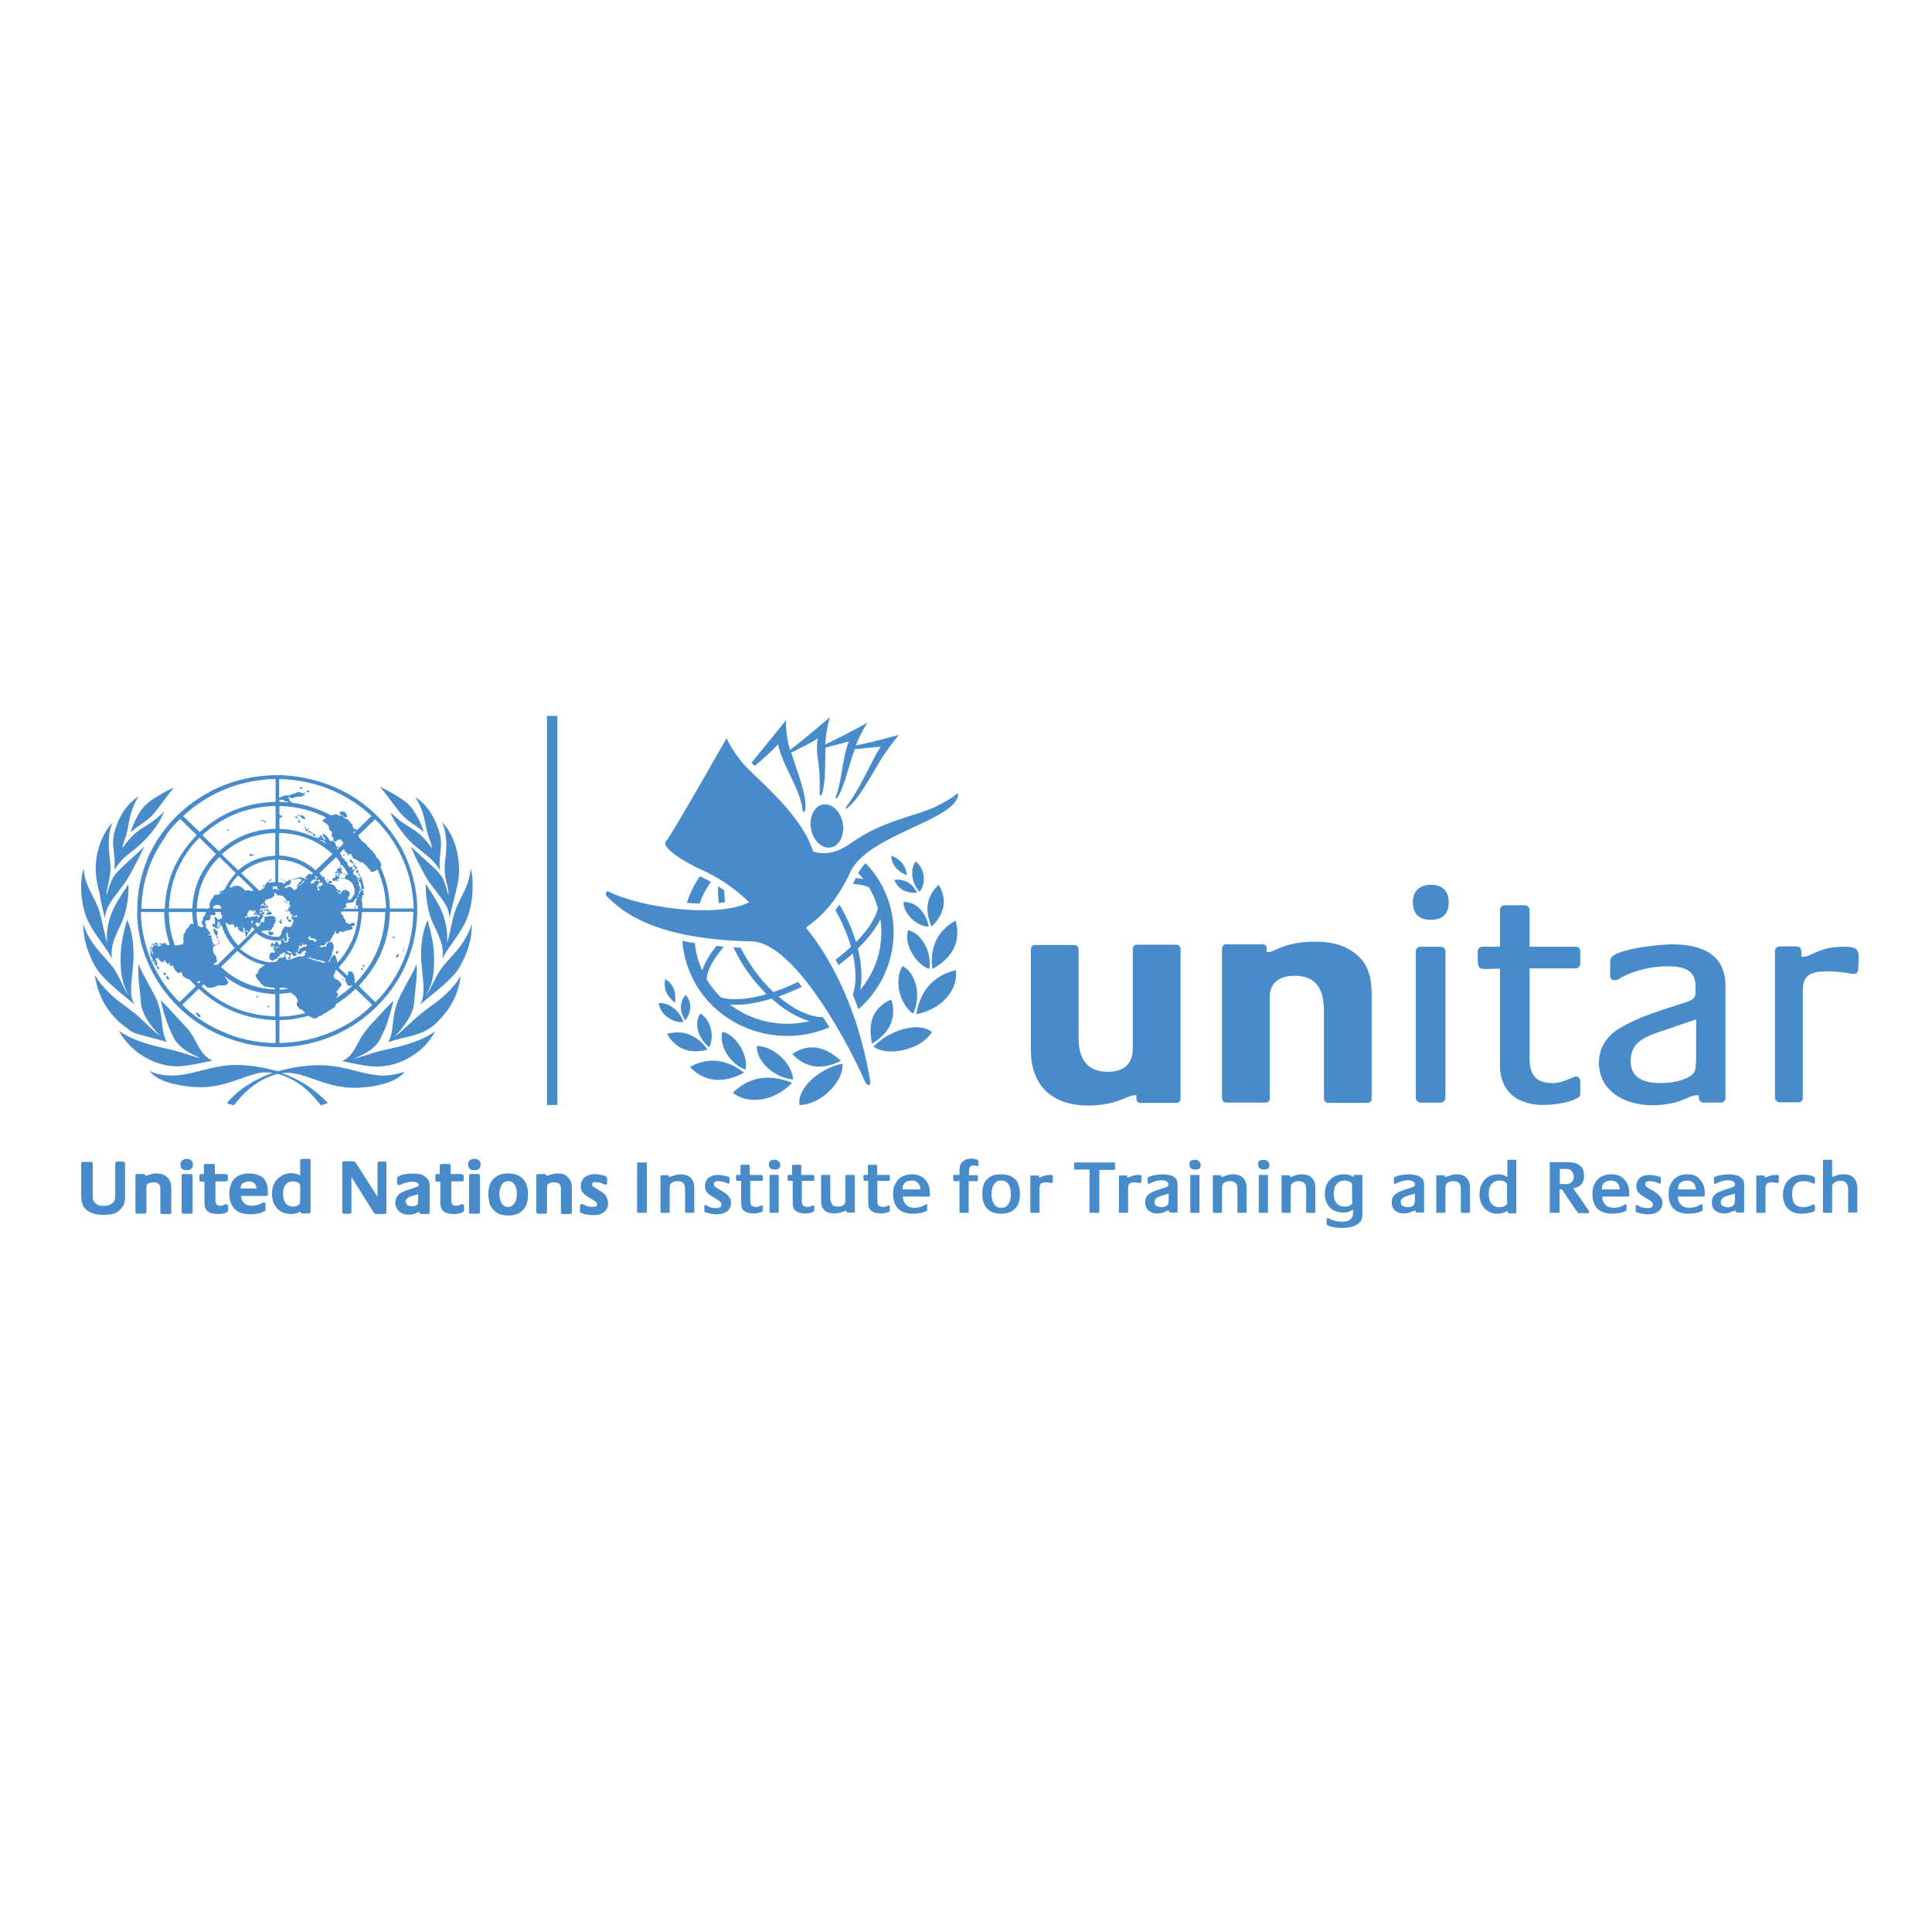 <?xml version="1.0" encoding="utf-8"?>
<!-- Generator: Adobe Illustrator 19.0.0, SVG Export Plug-In . SVG Version: 6.00 Build 0)  -->
<svg version="1.1" id="layer" xmlns="http://www.w3.org/2000/svg" xmlns:xlink="http://www.w3.org/1999/xlink" x="0px" y="0px"
	 viewBox="-153 -46 652 652" style="enable-background:new -153 -46 652 652;" xml:space="preserve">
<style type="text/css">
	.st0{fill:#478BCA;}
</style>
<g>
	<g>
		<path class="st0" d="M-111.5,346h-2c-0.4,0-0.6,0.2-0.6,0.6v10.5c0,0.7-0.1,1.3-0.2,1.8c-0.1,0.5-0.4,0.9-1,1.3
			c-0.4,0.3-0.8,0.5-1.3,0.6c-0.9,0.2-2,0.2-2.9,0c-0.4-0.1-0.8-0.3-1.2-0.7c-0.3-0.2-0.4-0.4-0.6-0.6c-0.1-0.2-0.2-0.5-0.3-0.7
			c-0.1-0.2-0.1-0.5-0.1-0.8c0-0.3,0-0.6,0-0.9v-10.4c0-0.4-0.2-0.6-0.6-0.6h-2.7c-0.4,0-0.6,0.2-0.6,0.6v10.6c0,0.5,0,1.1,0.1,1.5
			c0,0.5,0.1,1,0.3,1.4c0.1,0.5,0.3,0.9,0.6,1.3c0.3,0.4,0.7,0.8,1.2,1.1c0.8,0.6,1.6,0.9,2.5,1.1c0.9,0.2,1.8,0.3,2.7,0.3
			c0.9,0,1.8-0.1,2.7-0.2c0.9-0.2,1.8-0.5,2.5-1.1c0.8-0.6,1.3-1.3,1.7-2c0.3-0.8,0.5-1.6,0.5-2.6v-11.4
			C-110.9,346.2-111.2,346-111.5,346"/>
		<path class="st0" d="M-100.2,350c-0.4,0-0.8,0-1.2,0.1c-0.4,0.1-0.8,0.2-1.1,0.3c-0.3,0.1-0.6,0.2-0.9,0.3
			c-0.2,0.1-0.3,0.1-0.5,0.1c0-0.1,0-0.1,0-0.2c-0.1-0.2-0.3-0.4-0.7-0.4h-2.1c-0.4,0-0.6,0.2-0.6,0.6V363c0,0.4,0.2,0.6,0.6,0.6
			h2.5c0.4,0,0.6-0.2,0.6-0.6v-8.3c0-0.7,0.2-1.1,0.7-1.3c0.5-0.3,1-0.4,1.7-0.4c0.9,0,1.5,0.2,1.8,0.6c0.4,0.4,0.5,1,0.5,1.8v7.7
			c0,0.4,0.2,0.6,0.6,0.6h2.5c0.4,0,0.6-0.2,0.6-0.6v-8.1c0-1.6-0.4-2.8-1.3-3.6C-97.4,350.4-98.6,350-100.2,350"/>
		<path class="st0" d="M-89.8,345.1c-0.6,0-1.2,0.1-1.6,0.4c-0.4,0.3-0.7,0.8-0.7,1.5c0,0.7,0.2,1.2,0.6,1.5
			c0.4,0.3,0.9,0.4,1.5,0.4c0.6,0,1.1-0.1,1.5-0.4c0.4-0.3,0.6-0.8,0.6-1.5c0-0.7-0.2-1.1-0.6-1.4
			C-88.7,345.3-89.2,345.1-89.8,345.1"/>
		<path class="st0" d="M-88.6,350.2h-2.5c-0.4,0-0.6,0.2-0.6,0.6V363c0,0.4,0.2,0.6,0.6,0.6h2.5c0.4,0,0.6-0.2,0.6-0.6v-12.1
			C-88,350.5-88.3,350.2-88.6,350.2"/>
		<path class="st0" d="M-76.9,350.2h-3.6v-2.8c0-0.4-0.2-0.6-0.6-0.6h-2.5c-0.4,0-0.6,0.2-0.6,0.6v2.8h-0.9c-0.4,0-0.6,0.2-0.6,0.6
			c0,0.5,0,0.8,0,1.1c0,0.3,0,0.5,0.2,0.7c0.1,0.2,0.4,0.2,0.7,0.2h0.8v7.1c0,0.5,0.1,1.1,0.2,1.5c0.1,0.5,0.5,1,0.9,1.4
			c0.5,0.4,1,0.6,1.6,0.7c0.6,0.1,1.1,0.2,1.7,0.2c0.4,0,0.9,0,1.5-0.1c0.6-0.1,1.1-0.2,1.5-0.4c0.2-0.1,0.3-0.2,0.4-0.3
			c0.1-0.1,0.2-0.3,0.2-0.6v-1.3c0-0.4-0.3-0.6-0.6-0.6c-0.2,0-0.4,0-0.5,0.1c-0.3,0.1-0.6,0.2-0.8,0.3c-0.2,0.1-0.5,0.1-0.8,0.1
			c-0.5,0-0.9-0.1-1.2-0.4c-0.2-0.3-0.4-0.7-0.4-1.2v-6.6h3.6c0.4,0,0.6-0.2,0.6-0.6v-1.4C-76.2,350.5-76.5,350.2-76.9,350.2"/>
		<path class="st0" d="M-70.2,352.9c0.3-0.1,0.7-0.2,1.1-0.2c0.9,0,1.6,0.2,2,0.7c0.4,0.4,0.6,1,0.7,1.7h-5.4v-0.1
			c0-0.4,0.1-0.7,0.2-1c0.1-0.3,0.3-0.5,0.6-0.7C-70.8,353.2-70.5,353-70.2,352.9 M-69,350c-1.1,0-2,0.2-2.9,0.5
			c-0.8,0.3-1.5,0.8-2.1,1.4c-0.5,0.6-1,1.4-1.2,2.2c-0.3,0.8-0.4,1.8-0.4,2.8c0,2.2,0.6,3.9,1.8,5.1c1.2,1.2,2.9,1.8,5.2,1.8
			c0.7,0,1.5-0.1,2.3-0.2c0.8-0.1,1.5-0.3,2.2-0.7c0.3-0.1,0.5-0.2,0.6-0.4c0.1-0.1,0.1-0.3,0.1-0.7v-1.2c0-0.1,0-0.2,0-0.4
			c-0.1-0.4-0.5-0.5-1-0.3c-0.3,0.2-0.7,0.3-1,0.5c-0.3,0.1-0.7,0.3-1.1,0.3c-0.5,0.1-1,0.2-1.5,0.2c-1.1,0-2-0.3-2.7-1
			c-0.6-0.6-0.9-1.3-1-2.3h8.5c0.4,0,0.6-0.2,0.6-0.6v-1c0-2-0.6-3.5-1.7-4.6C-65.4,350.6-67,350-69,350"/>
		<path class="st0" d="M-51.7,354.4v5.2c0,0.3-0.1,0.5-0.2,0.7c-0.1,0.2-0.3,0.3-0.5,0.5c-0.2,0.1-0.5,0.2-0.8,0.3
			c-1,0.2-1.9,0.1-2.5-0.3c-0.4-0.2-0.8-0.5-1-0.9c-0.3-0.4-0.4-0.8-0.6-1.3c-0.1-0.5-0.2-1-0.2-1.6c0-0.6,0.1-1.1,0.2-1.7
			c0.1-0.5,0.3-1,0.6-1.4c0.3-0.4,0.6-0.7,1-0.9c0.4-0.2,1-0.3,1.6-0.3c0.3,0,0.6,0,1,0.1c0.3,0.1,0.6,0.2,0.9,0.4
			c0.2,0.2,0.4,0.3,0.4,0.5C-51.8,353.8-51.7,354.1-51.7,354.4 M-48.6,345.1h-2.5c-0.4,0-0.6,0.2-0.6,0.6v5c-0.1,0-0.1-0.1-0.2-0.1
			c-0.5-0.3-0.9-0.4-1.3-0.5c-0.4-0.1-0.9-0.2-1.4-0.2c-1,0-2,0.2-2.8,0.6c-0.8,0.4-1.5,0.9-2.1,1.5c-0.6,0.6-1,1.4-1.3,2.2
			c-0.3,0.8-0.4,1.7-0.4,2.7c0,0.9,0.1,1.8,0.4,2.7c0.3,0.8,0.7,1.5,1.3,2.2c0.6,0.6,1.2,1.1,2,1.4c0.8,0.3,1.7,0.5,2.7,0.5
			c0.6,0,1.1-0.1,1.6-0.2c0.5-0.1,1-0.3,1.5-0.6c0.1,0,0.1,0,0.1-0.1c0,0.1,0,0.1,0,0.2c0,0.1,0.1,0.5,0.7,0.5h2.1
			c0.4,0,0.6-0.2,0.6-0.6v-17.3C-48,345.4-48.2,345.1-48.6,345.1"/>
		<path class="st0" d="M-23.1,346h-1.9c-0.4,0-0.6,0.2-0.6,0.6v11.3l-7.2-11.3c-0.1-0.2-0.3-0.4-0.5-0.5c-0.2-0.1-0.4-0.2-0.7-0.2
			h-2.9c-0.4,0-0.6,0.2-0.6,0.6V363c0,0.4,0.2,0.6,0.6,0.6h1.9c0.4,0,0.6-0.2,0.6-0.6v-11.8l7.4,11.8c0.1,0.2,0.3,0.4,0.4,0.5
			c0.2,0.1,0.4,0.2,0.7,0.2h2.7c0.4,0,0.6-0.2,0.6-0.6v-16.4C-22.5,346.2-22.7,346-23.1,346"/>
		<path class="st0" d="M-11.9,357v2.5c0,0.3,0,0.5-0.1,0.7c0,0.2-0.2,0.3-0.4,0.5c-0.2,0.2-0.5,0.3-0.7,0.3c-0.6,0.1-1.1,0.1-1.7,0
			c-0.3-0.1-0.5-0.2-0.7-0.3c-0.2-0.1-0.3-0.3-0.4-0.5c-0.1-0.2-0.2-0.4-0.2-0.7c0-0.3,0.1-0.5,0.2-0.7c0.2-0.2,0.4-0.4,0.6-0.6
			c0.3-0.2,0.5-0.3,0.8-0.4c0.3-0.1,0.6-0.2,0.9-0.3L-11.9,357z M-9.9,350.8c-0.5-0.3-1.1-0.5-1.7-0.6c-1.4-0.2-2.8-0.2-4.3,0
			c-0.8,0.1-1.7,0.3-2.4,0.7c-0.2,0.1-0.4,0.2-0.5,0.3c-0.1,0.1-0.2,0.3-0.2,0.6v1.4c0,0.1,0,0.2,0.1,0.4c0.1,0.3,0.5,0.4,0.9,0.3
			c0.1,0,0.1-0.1,0.2-0.1c0.7-0.3,1.3-0.6,2-0.7c0.6-0.2,1.3-0.3,2.1-0.3c0.2,0,0.4,0,0.7,0.1c0.2,0,0.5,0.1,0.7,0.2
			c0.2,0.1,0.3,0.2,0.4,0.3c0.1,0.1,0.2,0.3,0.2,0.5c0,0.2,0,0.3-0.1,0.4c-0.2,0.1-0.4,0.2-0.7,0.3l-2.7,0.9
			c-0.6,0.2-1.1,0.4-1.6,0.6c-0.5,0.2-1,0.5-1.4,0.8c-0.4,0.3-0.7,0.8-1,1.2c-0.2,0.5-0.4,1.1-0.4,1.8c0,0.7,0.1,1.2,0.4,1.7
			c0.2,0.5,0.6,0.9,1,1.3c0.4,0.3,0.9,0.6,1.4,0.8c0.5,0.2,1.1,0.2,1.8,0.2c0.5,0,0.9,0,1.3-0.1c0.4-0.1,0.8-0.2,1.2-0.4
			c0.2-0.1,0.4-0.2,0.6-0.3c0.1-0.1,0.3-0.1,0.5-0.1c0,0.1,0,0.1,0,0.2c0,0.1,0.1,0.5,0.6,0.5h2.2c0.4,0,0.6-0.2,0.6-0.6v-9.1
			c0-0.8-0.2-1.4-0.5-1.9C-9,351.5-9.4,351.1-9.9,350.8"/>
		<path class="st0" d="M2.7,350.2h-3.6v-2.8c0-0.4-0.2-0.6-0.6-0.6H-4c-0.4,0-0.6,0.2-0.6,0.6v2.8h-0.9c-0.4,0-0.6,0.2-0.6,0.6
			c0,0.5,0,0.8,0,1.1c0,0.3,0,0.5,0.2,0.7c0.1,0.2,0.4,0.2,0.7,0.2h0.8v7.1c0,0.5,0.1,1.1,0.2,1.5c0.1,0.5,0.5,1,0.9,1.4
			c0.5,0.4,1,0.6,1.6,0.7c0.6,0.1,1.1,0.2,1.7,0.2c0.4,0,0.9,0,1.5-0.1c0.6-0.1,1.1-0.2,1.5-0.4c0.2-0.1,0.3-0.2,0.4-0.3
			c0.1-0.1,0.2-0.3,0.2-0.6v-1.3c0-0.4-0.3-0.6-0.6-0.6c-0.2,0-0.4,0-0.5,0.1c-0.3,0.1-0.6,0.2-0.8,0.3c-0.2,0.1-0.5,0.1-0.8,0.1
			c-0.5,0-0.9-0.1-1.2-0.4c-0.2-0.3-0.4-0.7-0.4-1.2v-6.6h3.6c0.4,0,0.6-0.2,0.6-0.6v-1.4C3.3,350.5,3.1,350.2,2.7,350.2"/>
		<path class="st0" d="M7.2,345.1c-0.6,0-1.2,0.1-1.6,0.4C5.2,345.8,5,346.3,5,347c0,0.7,0.2,1.2,0.6,1.5c0.4,0.3,0.9,0.4,1.5,0.4
			c0.6,0,1.1-0.1,1.5-0.4c0.4-0.3,0.6-0.8,0.6-1.5c0-0.7-0.2-1.1-0.6-1.4C8.3,345.3,7.8,345.1,7.2,345.1"/>
		<path class="st0" d="M8.4,350.2H5.9c-0.4,0-0.6,0.2-0.6,0.6V363c0,0.4,0.2,0.6,0.6,0.6h2.5c0.4,0,0.6-0.2,0.6-0.6v-12.1
			C9,350.5,8.7,350.2,8.4,350.2"/>
		<path class="st0" d="M18.5,361.3c-0.6,0-1.1-0.1-1.4-0.4c-0.4-0.3-0.7-0.6-0.9-1c-0.2-0.4-0.4-0.9-0.5-1.4
			c-0.1-0.5-0.2-1.1-0.2-1.6c0-0.5,0.1-1,0.2-1.5c0.1-0.5,0.3-1,0.5-1.4c0.2-0.4,0.5-0.7,0.9-1c0.4-0.2,0.8-0.4,1.4-0.4
			c0.6,0,1,0.1,1.4,0.4c0.4,0.3,0.7,0.6,0.9,1c0.2,0.4,0.4,0.9,0.5,1.4c0.1,0.5,0.1,1,0.1,1.5c0,0.5,0,1-0.1,1.5
			c-0.1,0.5-0.3,1-0.5,1.4c-0.2,0.4-0.5,0.7-0.9,1C19.5,361.2,19.1,361.3,18.5,361.3 M23.6,352c-0.5-0.6-1.2-1.1-2.1-1.5
			c-0.8-0.3-1.8-0.5-2.9-0.5c-0.9,0-1.7,0.1-2.5,0.3c-0.8,0.2-1.5,0.6-2.2,1.2c-0.8,0.7-1.4,1.6-1.7,2.6c-0.3,0.9-0.4,2-0.4,3
			c0,1,0.2,2,0.4,3c0.3,1,0.9,1.8,1.7,2.6c0.7,0.6,1.4,1,2.2,1.2c0.7,0.2,1.5,0.3,2.4,0.3c0.9,0,1.7-0.1,2.4-0.3
			c0.8-0.2,1.5-0.6,2.2-1.2c0.8-0.7,1.4-1.6,1.7-2.6c0.3-0.9,0.4-1.9,0.4-3c0-1-0.1-2-0.4-2.8C24.6,353.3,24.1,352.6,23.6,352"/>
		<path class="st0" d="M35.1,350c-0.4,0-0.8,0-1.2,0.1c-0.4,0.1-0.8,0.2-1.1,0.3c-0.3,0.1-0.6,0.2-0.9,0.3c-0.2,0.1-0.3,0.1-0.5,0.1
			c0-0.1,0-0.1,0-0.2c-0.1-0.2-0.3-0.4-0.7-0.4h-2.1c-0.4,0-0.6,0.2-0.6,0.6V363c0,0.4,0.2,0.6,0.6,0.6H31c0.4,0,0.6-0.2,0.6-0.6
			v-8.3c0-0.7,0.2-1.1,0.7-1.3c0.5-0.3,1-0.4,1.7-0.4c0.9,0,1.5,0.2,1.8,0.6c0.4,0.4,0.5,1,0.5,1.8v7.7c0,0.4,0.2,0.6,0.6,0.6h2.5
			c0.4,0,0.6-0.2,0.6-0.6v-8.1c0-1.6-0.4-2.8-1.3-3.6C38,350.4,36.8,350,35.1,350"/>
		<path class="st0" d="M50.9,356.9c-0.4-0.3-0.8-0.7-1.2-0.9c-0.4-0.3-0.9-0.5-1.3-0.8c-0.1-0.1-0.2-0.1-0.3-0.2
			c-0.1-0.1-0.2-0.1-0.3-0.2c-0.3-0.2-0.6-0.4-0.8-0.5c-0.2-0.1-0.2-0.3-0.2-0.6c0-0.4,0.2-0.5,0.3-0.6c0.7-0.3,1.5-0.2,2.3,0
			c0.5,0.1,0.9,0.3,1.3,0.5l0.2,0.1c0.3,0.2,0.8,0.1,0.9-0.2c0.1-0.1,0.1-0.3,0.1-0.4v-1.3c0-0.2-0.1-0.4-0.2-0.6
			c-0.1-0.1-0.3-0.2-0.4-0.3c-0.1-0.1-0.3-0.1-0.5-0.2c-0.1,0-0.3-0.1-0.4-0.1c-1.5-0.4-3.2-0.5-4.5-0.1c-0.6,0.2-1.1,0.4-1.5,0.7
			c-0.4,0.3-0.8,0.8-1,1.3c-0.3,0.5-0.4,1.1-0.4,1.8c0,0.5,0.1,1,0.2,1.4c0.2,0.4,0.4,0.7,0.7,1c0.3,0.3,0.6,0.6,0.9,0.8
			c0.3,0.2,0.7,0.5,1.1,0.7l1.3,0.8c0.3,0.2,0.6,0.4,0.9,0.6c0.2,0.2,0.4,0.4,0.4,0.8c0,0.5-0.2,0.7-0.4,0.7
			c-0.3,0.1-0.7,0.2-1.1,0.2c-0.6,0-1.1-0.1-1.6-0.2c-0.5-0.1-1-0.4-1.5-0.6c-0.1,0-0.1-0.1-0.2-0.1c-0.4-0.2-0.8,0-0.9,0.3
			c0,0.1-0.1,0.3-0.1,0.4v1.4c0,0.4,0.1,0.6,0.2,0.7c0.1,0.1,0.3,0.2,0.6,0.3c0.6,0.2,1.1,0.3,1.7,0.4c0.6,0.1,1.2,0.2,1.8,0.2
			c0.6,0,1.3-0.1,1.9-0.2c0.6-0.1,1.2-0.4,1.7-0.7c0.5-0.3,0.9-0.8,1.2-1.3c0.3-0.5,0.4-1.1,0.4-1.9c0-0.7-0.1-1.2-0.4-1.7
			C51.6,357.6,51.3,357.2,50.9,356.9"/>
		<path class="st0" d="M65,346.3h-2.7c-0.2,0-0.3,0.1-0.3,0.3V363c0,0.2,0.1,0.3,0.3,0.3H65c0.2,0,0.3-0.1,0.3-0.3v-16.4
			C65.4,346.4,65.2,346.3,65,346.3"/>
		<path class="st0" d="M76.7,350.3c-0.4,0-0.8,0-1.1,0.1c-0.4,0.1-0.7,0.1-1.1,0.3c-0.3,0.1-0.6,0.2-0.9,0.3s-0.6,0.2-0.9,0.2
			c0-0.2,0-0.3,0-0.4c0-0.1-0.2-0.2-0.4-0.2h-2.1c-0.2,0-0.3,0.1-0.3,0.3V363c0,0.2,0.1,0.3,0.3,0.3h2.5c0.2,0,0.3-0.1,0.3-0.3v-8.3
			c0-0.8,0.3-1.3,0.8-1.6c0.5-0.3,1.1-0.5,1.8-0.5c0.9,0,1.6,0.2,2,0.7c0.4,0.4,0.6,1.1,0.6,2v7.7c0,0.2,0.1,0.3,0.3,0.3H81
			c0.2,0,0.3-0.1,0.3-0.3v-8.1c0-1.5-0.4-2.6-1.2-3.4C79.4,350.7,78.2,350.3,76.7,350.3"/>
		<path class="st0" d="M92.3,357.1c-0.4-0.3-0.7-0.6-1.2-0.9c-0.4-0.3-0.9-0.5-1.4-0.8c-0.1-0.1-0.2-0.1-0.3-0.2
			c-0.1-0.1-0.2-0.1-0.3-0.2c-0.3-0.2-0.6-0.4-0.8-0.5c-0.2-0.2-0.4-0.5-0.4-0.8c0-0.4,0.2-0.7,0.5-0.9c0.3-0.2,0.7-0.2,1.1-0.2
			c0.5,0,0.9,0.1,1.5,0.2c0.5,0.1,1,0.3,1.4,0.5c0.1,0,0.1,0.1,0.2,0.1c0.1,0,0.2,0.1,0.3,0.1c0.1,0,0.2-0.1,0.2-0.2
			c0-0.1,0.1-0.2,0.1-0.3v-1.3c0-0.2,0-0.3-0.1-0.4c-0.1-0.1-0.2-0.2-0.3-0.2c-0.1-0.1-0.3-0.1-0.4-0.1c-0.2,0-0.3-0.1-0.4-0.1
			c-0.9-0.2-1.8-0.4-2.7-0.4c-0.6,0-1.2,0.1-1.7,0.2c-0.5,0.2-1,0.4-1.4,0.7c-0.4,0.3-0.7,0.7-0.9,1.2c-0.2,0.5-0.4,1-0.4,1.6
			c0,0.5,0.1,0.9,0.2,1.3c0.1,0.4,0.3,0.7,0.6,1c0.3,0.3,0.5,0.5,0.9,0.8c0.3,0.2,0.7,0.5,1.1,0.7l1.3,0.8c0.3,0.2,0.7,0.4,1,0.7
			c0.3,0.2,0.5,0.6,0.5,1c0,0.5-0.2,0.8-0.6,1c-0.4,0.2-0.8,0.2-1.2,0.2c-0.6,0-1.2-0.1-1.7-0.2c-0.5-0.1-1-0.4-1.6-0.7
			c-0.1,0-0.2-0.1-0.2-0.1c-0.1,0-0.2-0.1-0.2-0.1c-0.1,0-0.2,0.1-0.3,0.2c0,0.1,0,0.2,0,0.3v1.4c0,0.3,0,0.4,0.1,0.5
			c0.1,0.1,0.2,0.1,0.5,0.2c0.6,0.2,1.1,0.3,1.7,0.4c0.6,0.1,1.2,0.2,1.8,0.2c0.6,0,1.2-0.1,1.8-0.2c0.6-0.1,1.1-0.4,1.6-0.7
			c0.5-0.3,0.8-0.7,1.1-1.2c0.3-0.5,0.4-1.1,0.4-1.7c0-0.6-0.1-1.1-0.3-1.6C92.9,357.8,92.6,357.4,92.3,357.1"/>
		<path class="st0" d="M103.9,350.5H100v-3.1c0-0.2-0.1-0.3-0.3-0.3h-2.5c-0.2,0-0.3,0.1-0.3,0.3v3.1h-1.2c-0.2,0-0.3,0.1-0.3,0.3
			c0,0.5,0,0.9,0,1.1c0,0.2,0,0.4,0.1,0.5c0.1,0.1,0.2,0.1,0.5,0.1h1.1v7.4c0,0.5,0.1,1,0.2,1.5c0.1,0.5,0.4,0.9,0.8,1.2
			c0.4,0.3,0.9,0.6,1.5,0.7c0.5,0.1,1.1,0.2,1.6,0.2c0.4,0,0.9,0,1.4-0.1c0.5-0.1,1-0.2,1.4-0.4c0.2-0.1,0.3-0.2,0.3-0.2
			c0.1-0.1,0.1-0.2,0.1-0.4v-1.3c0-0.2-0.1-0.3-0.3-0.3c-0.1,0-0.3,0-0.4,0.1c-0.3,0.1-0.6,0.2-0.8,0.3c-0.3,0.1-0.6,0.1-0.9,0.1
			c-0.6,0-1.1-0.2-1.4-0.5c-0.3-0.3-0.4-0.8-0.4-1.4v-6.9h3.9c0.2,0,0.3-0.1,0.3-0.3v-1.4C104.2,350.6,104.1,350.5,103.9,350.5"/>
		<path class="st0" d="M109.5,350.5h-2.5c-0.2,0-0.3,0.1-0.3,0.3V363c0,0.2,0.1,0.3,0.3,0.3h2.5c0.2,0,0.3-0.1,0.3-0.3v-12.1
			C109.9,350.6,109.8,350.5,109.5,350.5"/>
		<path class="st0" d="M108.4,345.4c-0.6,0-1,0.1-1.4,0.3c-0.4,0.2-0.5,0.6-0.5,1.3c0,0.6,0.2,1,0.5,1.3c0.3,0.2,0.8,0.4,1.4,0.4
			c0.6,0,1-0.1,1.4-0.3c0.3-0.2,0.5-0.6,0.5-1.2c0-0.6-0.2-1-0.5-1.2C109.4,345.5,108.9,345.4,108.4,345.4"/>
		<path class="st0" d="M121.3,350.5h-3.9v-3.1c0-0.2-0.1-0.3-0.3-0.3h-2.5c-0.2,0-0.3,0.1-0.3,0.3v3.1h-1.2c-0.2,0-0.3,0.1-0.3,0.3
			c0,0.5,0,0.9,0,1.1c0,0.2,0,0.4,0.1,0.5c0.1,0.1,0.2,0.1,0.5,0.1h1.1v7.4c0,0.5,0.1,1,0.2,1.5c0.1,0.5,0.4,0.9,0.8,1.2
			c0.4,0.3,0.9,0.6,1.5,0.7c0.5,0.1,1.1,0.2,1.6,0.2c0.4,0,0.9,0,1.4-0.1c0.5-0.1,1-0.2,1.4-0.4c0.2-0.1,0.3-0.2,0.3-0.2
			c0.1-0.1,0.1-0.2,0.1-0.4v-1.3c0-0.2-0.1-0.3-0.3-0.3c-0.1,0-0.3,0-0.4,0.1c-0.3,0.1-0.6,0.2-0.8,0.3c-0.3,0.1-0.6,0.1-0.9,0.1
			c-0.6,0-1.1-0.2-1.4-0.5c-0.3-0.3-0.4-0.8-0.4-1.4v-6.9h3.9c0.2,0,0.3-0.1,0.3-0.3v-1.4C121.7,350.6,121.5,350.5,121.3,350.5"/>
		<path class="st0" d="M135.1,350.5h-2.5c-0.2,0-0.3,0.1-0.3,0.3v8.5c0,0.4-0.1,0.7-0.2,0.9c-0.2,0.2-0.4,0.4-0.6,0.6
			c-0.2,0.1-0.5,0.2-0.8,0.3c-0.3,0.1-0.6,0.1-0.9,0.1c-1,0-1.7-0.3-2-0.8c-0.4-0.5-0.6-1.2-0.6-2.2v-7.4c0-0.2-0.1-0.3-0.3-0.3
			h-2.5c-0.2,0-0.3,0.1-0.3,0.3v8.5c0,1.4,0.4,2.5,1.2,3.2c0.8,0.7,1.9,1,3.3,1c0.4,0,0.8,0,1.2-0.1c0.4-0.1,0.8-0.2,1.2-0.3
			c0.3-0.1,0.5-0.2,0.8-0.3c0.3-0.1,0.5-0.2,0.8-0.2h0.1c0,0.1,0,0.2,0,0.4c0,0.2,0.1,0.2,0.3,0.2h2.2c0.2,0,0.3-0.1,0.3-0.3v-12.1
			C135.4,350.6,135.3,350.5,135.1,350.5"/>
		<path class="st0" d="M146.8,350.5H143v-3.1c0-0.2-0.1-0.3-0.3-0.3h-2.5c-0.2,0-0.3,0.1-0.3,0.3v3.1h-1.2c-0.2,0-0.3,0.1-0.3,0.3
			c0,0.5,0,0.9,0,1.1c0,0.2,0,0.4,0.1,0.5c0.1,0.1,0.2,0.1,0.5,0.1h1v7.4c0,0.5,0.1,1,0.2,1.5c0.1,0.5,0.4,0.9,0.8,1.2
			c0.4,0.3,0.9,0.6,1.5,0.7c0.5,0.1,1.1,0.2,1.6,0.2c0.4,0,0.9,0,1.4-0.1c0.5-0.1,1-0.2,1.4-0.4c0.2-0.1,0.3-0.2,0.3-0.2
			c0.1-0.1,0.1-0.2,0.1-0.4v-1.3c0-0.2-0.1-0.3-0.3-0.3c-0.1,0-0.3,0-0.4,0.1c-0.3,0.1-0.6,0.2-0.8,0.3c-0.3,0.1-0.5,0.1-0.9,0.1
			c-0.6,0-1.1-0.2-1.4-0.5c-0.3-0.3-0.4-0.8-0.4-1.4v-6.9h3.9c0.2,0,0.3-0.1,0.3-0.3v-1.4C147.2,350.6,147.1,350.5,146.8,350.5"/>
		<path class="st0" d="M151.6,355.4v-0.4c0-0.4,0.1-0.8,0.2-1.1c0.2-0.3,0.4-0.6,0.6-0.8c0.3-0.2,0.6-0.4,1-0.5
			c0.4-0.1,0.8-0.2,1.2-0.2c1,0,1.7,0.3,2.2,0.8c0.5,0.5,0.8,1.2,0.8,2.2H151.6z M154.7,350.3c-1,0-2,0.2-2.7,0.5
			c-0.8,0.3-1.4,0.8-2,1.4c-0.5,0.6-0.9,1.3-1.2,2.1c-0.3,0.8-0.4,1.7-0.4,2.7c0,2.1,0.6,3.8,1.7,4.9c1.1,1.1,2.8,1.7,5,1.7
			c0.7,0,1.5-0.1,2.2-0.2c0.7-0.1,1.5-0.3,2.1-0.6c0.2-0.1,0.4-0.2,0.4-0.3c0.1-0.1,0.1-0.2,0.1-0.5v-1.1c0-0.1,0-0.2,0-0.3
			c0-0.1-0.1-0.2-0.2-0.2c-0.1,0-0.2,0-0.3,0.1c-0.3,0.2-0.7,0.3-1,0.5c-0.4,0.2-0.7,0.3-1.1,0.4c-0.5,0.1-1,0.2-1.6,0.2
			c-1.2,0-2.2-0.3-2.9-1c-0.7-0.7-1.1-1.6-1.1-2.8h8.8c0.2,0,0.3-0.1,0.3-0.3v-1c0-1.9-0.5-3.3-1.6-4.4
			C158.1,350.8,156.6,350.3,154.7,350.3"/>
		<path class="st0" d="M176.8,345.4c-0.3-0.1-0.6-0.2-1-0.3c-0.4-0.1-0.7-0.1-1-0.1c-0.5,0-1,0.1-1.5,0.2c-0.5,0.1-0.9,0.4-1.3,0.7
			c-0.3,0.3-0.6,0.6-0.8,1c-0.2,0.4-0.3,0.8-0.3,1.2c-0.1,0.4-0.1,0.8-0.1,1.2c0,0.4,0,0.8,0,1.2h-1.8c-0.2,0-0.3,0.1-0.3,0.3
			c0,0.5,0,0.9,0,1.2c0,0.2,0,0.4,0.1,0.5c0.1,0.1,0.3,0.1,0.6,0.1c0.3,0,0.8,0,1.4,0V363c0,0.2,0.1,0.3,0.3,0.3h2.5
			c0.2,0,0.3-0.1,0.3-0.3v-10.4h2.8c0.2,0,0.3-0.1,0.3-0.3v-1.4c0-0.2-0.1-0.3-0.3-0.3H174c0-0.3,0-0.7,0-1.1c0-0.4,0-0.7,0.1-1.1
			c0.1-0.3,0.2-0.6,0.5-0.8c0.2-0.2,0.6-0.3,1.1-0.3c0.2,0,0.5,0,0.7,0.1c0.2,0.1,0.4,0.1,0.5,0.1c0.1,0,0.2,0,0.2-0.1
			c0-0.1,0.1-0.2,0.1-0.2V346c0-0.2,0-0.3-0.1-0.3C177,345.6,176.9,345.5,176.8,345.4"/>
		<path class="st0" d="M188,358.6c-0.1,0.5-0.3,1-0.5,1.5c-0.3,0.4-0.6,0.8-1,1.1c-0.4,0.3-0.9,0.4-1.6,0.4c-0.7,0-1.2-0.1-1.6-0.4
			c-0.4-0.3-0.8-0.7-1-1.1c-0.2-0.4-0.4-0.9-0.5-1.5c-0.1-0.6-0.2-1.1-0.2-1.6c0-0.5,0.1-1,0.2-1.6c0.1-0.5,0.3-1,0.5-1.5
			c0.3-0.4,0.6-0.8,1-1.1c0.4-0.3,1-0.4,1.6-0.4c0.6,0,1.2,0.1,1.6,0.4c0.4,0.3,0.8,0.7,1,1.1c0.3,0.5,0.4,1,0.5,1.5
			c0.1,0.5,0.1,1.1,0.1,1.6S188.1,358.1,188,358.6 M189.8,352.2c-0.5-0.6-1.2-1-2-1.4c-0.8-0.3-1.7-0.5-2.8-0.5
			c-0.9,0-1.7,0.1-2.4,0.2c-0.7,0.2-1.4,0.5-2.1,1.1c-0.8,0.7-1.4,1.5-1.6,2.4c-0.3,0.9-0.4,1.9-0.4,2.9c0,1,0.1,2,0.4,2.9
			c0.3,0.9,0.8,1.7,1.6,2.4c0.7,0.6,1.3,0.9,2,1.1c0.7,0.2,1.5,0.3,2.3,0.3c0.8,0,1.6-0.1,2.3-0.3c0.7-0.2,1.4-0.5,2.1-1.1
			c0.8-0.7,1.4-1.5,1.6-2.4c0.3-0.9,0.4-1.9,0.4-2.9c0-1-0.1-1.9-0.4-2.7C190.7,353.5,190.3,352.7,189.8,352.2"/>
		<path class="st0" d="M201.9,350.5c-0.1,0-0.2,0-0.3,0c-0.1,0-0.2,0-0.3,0c-0.5,0-1,0.1-1.5,0.2c-0.5,0.1-1,0.3-1.4,0.5
			c-0.2,0.1-0.3,0.1-0.4,0.1c-0.1,0-0.2,0-0.4,0.1c0-0.2,0-0.4,0-0.5c0-0.2-0.1-0.2-0.4-0.2H195c-0.2,0-0.3,0.1-0.3,0.3V363
			c0,0.2,0.1,0.3,0.3,0.3h2.5c0.2,0,0.3-0.1,0.3-0.3v-8.1c0-0.7,0.2-1.2,0.5-1.5c0.3-0.2,0.9-0.4,1.6-0.4c0.4,0,0.7,0,1,0.1
			c0.3,0.1,0.6,0.1,1,0.1c0.3,0,0.4-0.1,0.4-0.4V351c0-0.2,0-0.3-0.1-0.3C202.2,350.6,202.1,350.5,201.9,350.5"/>
		<path class="st0" d="M223.1,346.3h-13.3c-0.2,0-0.3,0.1-0.3,0.3v1.8c0,0.2,0.1,0.3,0.3,0.3h4.9V363c0,0.2,0.1,0.3,0.3,0.3h2.7
			c0.2,0,0.3-0.1,0.3-0.3v-14.2h5c0.2,0,0.3-0.1,0.3-0.3v-1.8C223.4,346.4,223.3,346.3,223.1,346.3"/>
		<path class="st0" d="M231.7,350.5c-0.1,0-0.2,0-0.3,0c-0.1,0-0.2,0-0.3,0c-0.5,0-1,0.1-1.5,0.2c-0.5,0.1-1,0.3-1.4,0.5
			c-0.2,0.1-0.3,0.1-0.4,0.1c-0.1,0-0.2,0-0.4,0.1c0-0.2,0-0.4,0-0.5c0-0.2-0.1-0.2-0.4-0.2h-2.1c-0.2,0-0.3,0.1-0.3,0.3V363
			c0,0.2,0.1,0.3,0.3,0.3h2.5c0.2,0,0.3-0.1,0.3-0.3v-8.1c0-0.7,0.2-1.2,0.5-1.5c0.3-0.2,0.9-0.4,1.6-0.4c0.4,0,0.7,0,1,0.1
			c0.3,0.1,0.6,0.1,1,0.1c0.3,0,0.4-0.1,0.4-0.4V351c0-0.2,0-0.3-0.1-0.3C232,350.6,231.8,350.5,231.7,350.5"/>
		<path class="st0" d="M241.3,359.5c0,0.3,0,0.5-0.1,0.8c-0.1,0.2-0.2,0.4-0.5,0.6c-0.2,0.2-0.5,0.3-0.8,0.4
			c-0.3,0.1-0.6,0.1-0.9,0.1c-0.3,0-0.6,0-0.9-0.1c-0.3-0.1-0.5-0.2-0.8-0.3c-0.2-0.1-0.4-0.3-0.5-0.5s-0.2-0.5-0.2-0.9
			c0-0.4,0.1-0.7,0.3-0.9c0.2-0.2,0.4-0.5,0.7-0.6c0.3-0.2,0.6-0.3,0.9-0.4c0.3-0.1,0.6-0.2,0.9-0.3l2-0.6V359.5z M243,351
			c-0.5-0.3-1-0.4-1.6-0.5c-0.6-0.1-1.2-0.2-1.8-0.2c-0.8,0-1.6,0.1-2.4,0.2c-0.8,0.1-1.6,0.3-2.4,0.6c-0.2,0.1-0.3,0.2-0.4,0.2
			c-0.1,0.1-0.1,0.2-0.1,0.4v1.4c0,0.1,0,0.2,0.1,0.3c0,0.1,0.1,0.1,0.2,0.1c0.1,0,0.2,0,0.2,0c0.1,0,0.1-0.1,0.2-0.1
			c0.7-0.3,1.3-0.6,2-0.8c0.7-0.2,1.4-0.3,2.1-0.3c0.2,0,0.5,0,0.7,0.1c0.3,0,0.5,0.1,0.7,0.2c0.2,0.1,0.4,0.2,0.6,0.4
			c0.1,0.2,0.2,0.4,0.2,0.7c0,0.3-0.1,0.6-0.3,0.7c-0.2,0.1-0.4,0.2-0.7,0.3l-2.7,0.9c-0.6,0.2-1.1,0.4-1.6,0.6
			c-0.5,0.2-0.9,0.5-1.3,0.8c-0.4,0.3-0.7,0.7-0.9,1.1c-0.2,0.4-0.3,1-0.3,1.7c0,0.6,0.1,1.2,0.3,1.6c0.2,0.5,0.5,0.9,0.9,1.2
			c0.4,0.3,0.8,0.5,1.3,0.7c0.5,0.2,1.1,0.2,1.7,0.2c0.5,0,0.9,0,1.2-0.1c0.4-0.1,0.7-0.2,1.2-0.4c0.2-0.1,0.4-0.2,0.6-0.3
			c0.2-0.1,0.4-0.1,0.7-0.1h0.2c0,0.1,0,0.3,0,0.4c0,0.1,0.1,0.2,0.3,0.2h2.2c0.2,0,0.3-0.1,0.3-0.3v-9.1c0-0.7-0.1-1.3-0.4-1.8
			C243.8,351.7,243.4,351.3,243,351"/>
		<path class="st0" d="M250.3,345.4c-0.6,0-1,0.1-1.4,0.3c-0.4,0.2-0.5,0.6-0.5,1.3c0,0.6,0.2,1,0.5,1.3c0.3,0.2,0.8,0.4,1.4,0.4
			c0.6,0,1-0.1,1.4-0.3c0.3-0.2,0.5-0.6,0.5-1.2c0-0.6-0.2-1-0.5-1.2C251.3,345.5,250.8,345.4,250.3,345.4"/>
		<path class="st0" d="M251.4,350.5H249c-0.2,0-0.3,0.1-0.3,0.3V363c0,0.2,0.1,0.3,0.3,0.3h2.5c0.2,0,0.3-0.1,0.3-0.3v-12.1
			C251.8,350.6,251.7,350.5,251.4,350.5"/>
		<path class="st0" d="M263.1,350.3c-0.4,0-0.8,0-1.1,0.1c-0.4,0.1-0.7,0.1-1.1,0.3c-0.3,0.1-0.6,0.2-0.9,0.3s-0.6,0.2-0.9,0.2
			c0-0.2,0-0.3,0-0.4c0-0.1-0.2-0.2-0.4-0.2h-2.1c-0.2,0-0.3,0.1-0.3,0.3V363c0,0.2,0.1,0.3,0.3,0.3h2.5c0.2,0,0.3-0.1,0.3-0.3v-8.3
			c0-0.8,0.3-1.3,0.8-1.6c0.5-0.3,1.1-0.5,1.8-0.5c0.9,0,1.6,0.2,2,0.7c0.4,0.4,0.6,1.1,0.6,2v7.7c0,0.2,0.1,0.3,0.3,0.3h2.5
			c0.2,0,0.3-0.1,0.3-0.3v-8.1c0-1.5-0.4-2.6-1.2-3.4C265.8,350.7,264.6,350.3,263.1,350.3"/>
		<path class="st0" d="M273.5,345.4c-0.6,0-1,0.1-1.4,0.3c-0.4,0.2-0.5,0.6-0.5,1.3c0,0.6,0.2,1,0.5,1.3c0.3,0.2,0.8,0.4,1.4,0.4
			c0.6,0,1-0.1,1.4-0.3c0.3-0.2,0.5-0.6,0.5-1.2c0-0.6-0.2-1-0.5-1.2C274.5,345.5,274,345.4,273.5,345.4"/>
		<path class="st0" d="M274.6,350.5h-2.5c-0.2,0-0.3,0.1-0.3,0.3V363c0,0.2,0.1,0.3,0.3,0.3h2.5c0.2,0,0.3-0.1,0.3-0.3v-12.1
			C275,350.6,274.9,350.5,274.6,350.5"/>
		<path class="st0" d="M286.3,350.3c-0.4,0-0.8,0-1.1,0.1c-0.4,0.1-0.7,0.1-1.1,0.3c-0.3,0.1-0.6,0.2-0.9,0.3s-0.6,0.2-0.9,0.2
			c0-0.2,0-0.3,0-0.4c0-0.1-0.2-0.2-0.4-0.2h-2.1c-0.2,0-0.3,0.1-0.3,0.3V363c0,0.2,0.1,0.3,0.3,0.3h2.5c0.2,0,0.3-0.1,0.3-0.3v-8.3
			c0-0.8,0.3-1.3,0.8-1.6c0.5-0.3,1.1-0.5,1.8-0.5c0.9,0,1.6,0.2,2,0.7c0.4,0.4,0.6,1.1,0.6,2v7.7c0,0.2,0.1,0.3,0.3,0.3h2.5
			c0.2,0,0.3-0.1,0.3-0.3v-8.1c0-1.5-0.4-2.6-1.2-3.4C289,350.7,287.8,350.3,286.3,350.3"/>
		<path class="st0" d="M303.4,359.5c0,0.3-0.1,0.6-0.2,0.8s-0.4,0.4-0.6,0.5c-0.2,0.1-0.5,0.2-0.8,0.3c-0.3,0.1-0.6,0.1-0.9,0.1
			c-0.7,0-1.3-0.1-1.7-0.3c-0.5-0.2-0.9-0.5-1.2-0.9s-0.5-0.8-0.7-1.4c-0.1-0.5-0.2-1.1-0.2-1.7c0-0.6,0.1-1.2,0.2-1.7
			c0.1-0.5,0.3-1,0.6-1.4c0.3-0.4,0.7-0.7,1.1-1c0.5-0.2,1.1-0.4,1.7-0.4c0.3,0,0.6,0,0.9,0.1c0.3,0.1,0.6,0.2,0.9,0.3
			c0.3,0.2,0.6,0.4,0.7,0.6c0.1,0.2,0.1,0.5,0.1,0.9V359.5z M306.3,350.5h-2.2c-0.2,0-0.3,0.1-0.3,0.2c0,0.1,0,0.3,0,0.4
			c-0.1,0-0.2,0-0.3,0c-0.1,0-0.2-0.1-0.3-0.2c-0.4-0.3-0.8-0.4-1.3-0.5c-0.4-0.1-0.9-0.1-1.4-0.1c-1,0-1.9,0.2-2.7,0.5
			c-0.8,0.4-1.5,0.8-2,1.4c-0.6,0.6-1,1.3-1.3,2.1c-0.3,0.8-0.4,1.7-0.4,2.6c0,0.9,0.1,1.8,0.4,2.5c0.3,0.8,0.7,1.4,1.2,2
			c0.5,0.6,1.2,1,1.9,1.3c0.8,0.3,1.6,0.5,2.6,0.5c0.5,0,1,0,1.4-0.1c0.4-0.1,0.8-0.2,1.3-0.5c0.1-0.1,0.2-0.1,0.3-0.2
			c0.1,0,0.2-0.1,0.4-0.1c0,0.5,0,1,0,1.5c0,0.5-0.2,1-0.6,1.4c-0.4,0.5-0.9,0.8-1.4,0.9s-1.1,0.2-1.7,0.2c-0.8,0-1.6-0.1-2.3-0.3
			c-0.7-0.2-1.4-0.4-2.1-0.8c-0.1,0-0.1-0.1-0.2-0.1c-0.1,0-0.1,0-0.2,0c-0.1,0-0.2,0-0.3,0.1c0,0.1-0.1,0.2-0.1,0.3v1.5
			c0,0.2,0.1,0.3,0.2,0.4c0.1,0.1,0.3,0.2,0.5,0.3c0.2,0.1,0.4,0.1,0.6,0.2c0.2,0,0.4,0.1,0.5,0.1c1.1,0.3,2.3,0.4,3.5,0.4
			c0.4,0,0.9,0,1.4-0.1c0.5,0,0.9-0.1,1.4-0.2c0.5-0.1,0.9-0.2,1.3-0.4c0.4-0.2,0.8-0.4,1.2-0.7c0.7-0.5,1.1-1.1,1.3-1.7
			c0.2-0.6,0.2-1.4,0.2-2.2v-12.5C306.6,350.6,306.5,350.5,306.3,350.5"/>
		<path class="st0" d="M324.4,359.5c0,0.3,0,0.5-0.1,0.8c-0.1,0.2-0.2,0.4-0.5,0.6c-0.2,0.2-0.5,0.3-0.8,0.4
			c-0.3,0.1-0.6,0.1-0.9,0.1c-0.3,0-0.6,0-0.9-0.1c-0.3-0.1-0.5-0.2-0.8-0.3c-0.2-0.1-0.4-0.3-0.5-0.5s-0.2-0.5-0.2-0.9
			c0-0.4,0.1-0.7,0.3-0.9c0.2-0.2,0.4-0.5,0.7-0.6c0.3-0.2,0.6-0.3,0.9-0.4c0.3-0.1,0.6-0.2,0.9-0.3l2-0.6V359.5z M326,351
			c-0.5-0.3-1-0.4-1.6-0.5c-0.6-0.1-1.2-0.2-1.8-0.2c-0.8,0-1.6,0.1-2.4,0.2c-0.8,0.1-1.6,0.3-2.3,0.6c-0.2,0.1-0.3,0.2-0.4,0.2
			s-0.1,0.2-0.1,0.4v1.4c0,0.1,0,0.2,0.1,0.3c0,0.1,0.1,0.1,0.2,0.1c0.1,0,0.2,0,0.2,0c0.1,0,0.1-0.1,0.2-0.1c0.7-0.3,1.3-0.6,2-0.8
			c0.7-0.2,1.4-0.3,2.1-0.3c0.2,0,0.5,0,0.8,0.1c0.3,0,0.5,0.1,0.7,0.2c0.2,0.1,0.4,0.2,0.6,0.4c0.1,0.2,0.2,0.4,0.2,0.7
			c0,0.3-0.1,0.6-0.3,0.7c-0.2,0.1-0.4,0.2-0.7,0.3l-2.7,0.9c-0.6,0.2-1.1,0.4-1.6,0.6c-0.5,0.2-0.9,0.5-1.3,0.8
			c-0.4,0.3-0.7,0.7-0.9,1.1c-0.2,0.4-0.3,1-0.3,1.7c0,0.6,0.1,1.2,0.3,1.6c0.2,0.5,0.5,0.9,0.9,1.2c0.4,0.3,0.8,0.5,1.3,0.7
			c0.5,0.2,1.1,0.2,1.7,0.2c0.5,0,0.9,0,1.2-0.1c0.3-0.1,0.7-0.2,1.2-0.4c0.2-0.1,0.4-0.2,0.6-0.3c0.2-0.1,0.4-0.1,0.7-0.1h0.2
			c0,0.1,0,0.3,0,0.4c0,0.1,0.1,0.2,0.3,0.2h2.2c0.2,0,0.3-0.1,0.3-0.3v-9.1c0-0.7-0.1-1.3-0.4-1.8C326.8,351.7,326.5,351.3,326,351
			"/>
		<path class="st0" d="M338.6,350.3c-0.4,0-0.8,0-1.1,0.1c-0.4,0.1-0.7,0.1-1.1,0.3c-0.3,0.1-0.6,0.2-0.9,0.3s-0.6,0.2-0.9,0.2
			c0-0.2,0-0.3,0-0.4c0-0.1-0.2-0.2-0.4-0.2H332c-0.2,0-0.3,0.1-0.3,0.3V363c0,0.2,0.1,0.3,0.3,0.3h2.5c0.2,0,0.3-0.1,0.3-0.3v-8.3
			c0-0.8,0.3-1.3,0.8-1.6c0.5-0.3,1.1-0.5,1.8-0.5c0.9,0,1.6,0.2,2,0.7c0.4,0.4,0.6,1.1,0.6,2v7.7c0,0.2,0.1,0.3,0.3,0.3h2.5
			c0.2,0,0.3-0.1,0.3-0.3v-8.1c0-1.5-0.4-2.6-1.2-3.4C341.3,350.7,340.1,350.3,338.6,350.3"/>
		<path class="st0" d="M355.7,359.6c0,0.4-0.1,0.7-0.3,0.9c-0.2,0.2-0.4,0.4-0.6,0.5c-0.3,0.1-0.6,0.2-0.9,0.3
			c-0.3,0.1-0.6,0.1-0.9,0.1c-0.7,0-1.3-0.1-1.7-0.4c-0.5-0.2-0.8-0.6-1.1-1c-0.3-0.4-0.5-0.9-0.6-1.4c-0.1-0.5-0.2-1.1-0.2-1.7
			c0-0.6,0.1-1.2,0.2-1.7c0.1-0.5,0.3-1,0.6-1.4c0.3-0.4,0.7-0.8,1.1-1s1-0.4,1.7-0.4c0.3,0,0.7,0,1,0.1c0.4,0.1,0.7,0.2,1,0.4
			c0.3,0.2,0.5,0.4,0.5,0.6s0.1,0.5,0.1,0.8V359.6z M358.5,345.4h-2.5c-0.2,0-0.3,0.1-0.3,0.3v5.4c-0.1,0-0.3,0-0.3,0
			c-0.1,0-0.2-0.1-0.3-0.2c-0.4-0.2-0.8-0.4-1.2-0.5c-0.4-0.1-0.8-0.1-1.3-0.1c-1,0-1.9,0.2-2.7,0.5c-0.8,0.4-1.4,0.8-2,1.5
			c-0.5,0.6-0.9,1.3-1.2,2.1c-0.3,0.8-0.4,1.7-0.4,2.6c0,0.9,0.1,1.8,0.4,2.6c0.3,0.8,0.7,1.5,1.2,2.1c0.5,0.6,1.2,1,1.9,1.4
			c0.8,0.3,1.6,0.5,2.6,0.5c0.5,0,1.1-0.1,1.5-0.2c0.5-0.1,1-0.3,1.4-0.5c0.1-0.1,0.2-0.1,0.3-0.1c0.1,0,0.2,0,0.3,0
			c0,0.2,0,0.3,0,0.5c0,0.2,0.1,0.2,0.4,0.2h2.1c0.2,0,0.3-0.1,0.3-0.3v-17.3C358.9,345.5,358.8,345.4,358.5,345.4"/>
		<path class="st0" d="M375.6,353.6h-2.2v-5.1h2.2c0.8,0,1.4,0.2,1.8,0.7c0.4,0.5,0.7,1.1,0.7,1.8c0,0.8-0.2,1.4-0.7,1.9
			C377,353.3,376.4,353.6,375.6,353.6 M383.1,362.5l-2.8-4.1c-0.4-0.6-0.8-1.1-1.2-1.7c-0.4-0.5-0.8-1.1-1.2-1.7
			c1.3-0.2,2.2-0.6,2.8-1.4c0.6-0.7,0.9-1.7,0.9-2.9c0-0.6-0.1-1.2-0.3-1.8c-0.2-0.6-0.6-1.1-1.1-1.5c-0.6-0.5-1.2-0.8-1.9-1
			c-0.7-0.1-1.4-0.2-2.2-0.2h-5.8c-0.2,0-0.3,0.1-0.3,0.3V363c0,0.2,0.1,0.3,0.3,0.3h2.7c0.2,0,0.3-0.1,0.3-0.3v-7.6h0.6
			c0.2,0,0.3,0.1,0.5,0.4l5,7.4c0.1,0.1,0.2,0.2,0.3,0.2h3c0.1,0,0.3,0,0.4-0.1c0.2,0,0.2-0.1,0.2-0.3c0-0.1,0-0.2-0.1-0.3
			C383.2,362.7,383.1,362.6,383.1,362.5"/>
		<path class="st0" d="M387.6,355.4v-0.4c0-0.4,0.1-0.8,0.2-1.1c0.2-0.3,0.4-0.6,0.6-0.8c0.3-0.2,0.6-0.4,1-0.5
			c0.4-0.1,0.8-0.2,1.2-0.2c1,0,1.7,0.3,2.2,0.8c0.5,0.5,0.8,1.2,0.8,2.2H387.6z M390.7,350.3c-1,0-2,0.2-2.7,0.5
			c-0.8,0.3-1.4,0.8-2,1.4c-0.5,0.6-0.9,1.3-1.2,2.1c-0.3,0.8-0.4,1.7-0.4,2.7c0,2.1,0.6,3.8,1.7,4.9c1.1,1.1,2.8,1.7,5,1.7
			c0.7,0,1.5-0.1,2.2-0.2c0.7-0.1,1.5-0.3,2.1-0.6c0.2-0.1,0.4-0.2,0.4-0.3c0.1-0.1,0.1-0.2,0.1-0.5v-1.1c0-0.1,0-0.2,0-0.3
			c0-0.1-0.1-0.2-0.2-0.2c-0.1,0-0.2,0-0.3,0.1c-0.3,0.2-0.7,0.3-1,0.5c-0.4,0.2-0.7,0.3-1.1,0.4c-0.5,0.1-1,0.2-1.6,0.2
			c-1.2,0-2.2-0.3-2.9-1c-0.7-0.7-1.1-1.6-1.1-2.8h8.8c0.2,0,0.3-0.1,0.3-0.3v-1c0-1.9-0.5-3.3-1.6-4.4
			C394.1,350.8,392.6,350.3,390.7,350.3"/>
		<path class="st0" d="M406.6,357.1c-0.4-0.3-0.7-0.6-1.2-0.9c-0.4-0.3-0.9-0.5-1.4-0.8c-0.1-0.1-0.2-0.1-0.3-0.2
			c-0.1-0.1-0.2-0.1-0.3-0.2c-0.3-0.2-0.6-0.4-0.8-0.5c-0.2-0.2-0.4-0.5-0.4-0.8c0-0.4,0.2-0.7,0.5-0.9c0.3-0.2,0.7-0.2,1.1-0.2
			c0.5,0,0.9,0.1,1.5,0.2c0.5,0.1,1,0.3,1.4,0.5c0.1,0,0.1,0.1,0.2,0.1c0.1,0,0.2,0.1,0.3,0.1c0.1,0,0.2-0.1,0.2-0.2
			c0-0.1,0.1-0.2,0.1-0.3v-1.3c0-0.2,0-0.3-0.1-0.4c-0.1-0.1-0.2-0.2-0.3-0.2c-0.1-0.1-0.3-0.1-0.4-0.1c-0.2,0-0.3-0.1-0.4-0.1
			c-0.9-0.2-1.8-0.4-2.7-0.4c-0.6,0-1.2,0.1-1.7,0.2c-0.5,0.2-1,0.4-1.4,0.7c-0.4,0.3-0.7,0.7-0.9,1.2c-0.2,0.5-0.4,1-0.4,1.6
			c0,0.5,0.1,0.9,0.2,1.3c0.1,0.4,0.3,0.7,0.6,1c0.3,0.3,0.5,0.5,0.9,0.8c0.3,0.2,0.7,0.5,1.1,0.7l1.3,0.8c0.3,0.2,0.7,0.4,1,0.7
			c0.3,0.2,0.5,0.6,0.5,1c0,0.5-0.2,0.8-0.6,1c-0.4,0.2-0.8,0.2-1.2,0.2c-0.6,0-1.2-0.1-1.7-0.2c-0.5-0.1-1-0.4-1.6-0.7
			c-0.1,0-0.2-0.1-0.2-0.1c-0.1,0-0.1-0.1-0.2-0.1c-0.1,0-0.2,0.1-0.3,0.2c0,0.1,0,0.2,0,0.3v1.4c0,0.3,0,0.4,0.1,0.5
			c0.1,0.1,0.2,0.1,0.5,0.2c0.6,0.2,1.1,0.3,1.7,0.4c0.6,0.1,1.2,0.2,1.8,0.2c0.6,0,1.2-0.1,1.8-0.2c0.6-0.1,1.1-0.4,1.6-0.7
			c0.5-0.3,0.8-0.7,1.1-1.2c0.3-0.5,0.4-1.1,0.4-1.7c0-0.6-0.1-1.1-0.3-1.6C407.2,357.8,406.9,357.4,406.6,357.1"/>
		<path class="st0" d="M413.3,355.4v-0.4c0-0.4,0.1-0.8,0.2-1.1c0.2-0.3,0.4-0.6,0.6-0.8c0.3-0.2,0.6-0.4,1-0.5
			c0.4-0.1,0.8-0.2,1.2-0.2c1,0,1.7,0.3,2.2,0.8c0.5,0.5,0.8,1.2,0.8,2.2H413.3z M416.4,350.3c-1,0-2,0.2-2.7,0.5
			c-0.8,0.3-1.4,0.8-2,1.4c-0.5,0.6-0.9,1.3-1.2,2.1s-0.4,1.7-0.4,2.7c0,2.1,0.6,3.8,1.7,4.9c1.1,1.1,2.8,1.7,5,1.7
			c0.7,0,1.5-0.1,2.2-0.2c0.7-0.1,1.5-0.3,2.1-0.6c0.2-0.1,0.4-0.2,0.4-0.3c0.1-0.1,0.1-0.2,0.1-0.5v-1.1c0-0.1,0-0.2,0-0.3
			c0-0.1-0.1-0.2-0.3-0.2c-0.1,0-0.2,0-0.3,0.1c-0.4,0.2-0.7,0.3-1.1,0.5c-0.3,0.2-0.7,0.3-1.1,0.4c-0.5,0.1-1,0.2-1.6,0.2
			c-1.2,0-2.2-0.3-2.9-1c-0.7-0.7-1.1-1.6-1.1-2.8h8.8c0.2,0,0.3-0.1,0.3-0.3v-1c0-1.9-0.5-3.3-1.6-4.4
			C419.8,350.8,418.3,350.3,416.4,350.3"/>
		<path class="st0" d="M432.4,359.5c0,0.3,0,0.5-0.1,0.8c-0.1,0.2-0.2,0.4-0.5,0.6c-0.2,0.2-0.5,0.3-0.8,0.4
			c-0.3,0.1-0.6,0.1-0.9,0.1c-0.3,0-0.6,0-0.9-0.1c-0.3-0.1-0.5-0.2-0.8-0.3c-0.2-0.1-0.4-0.3-0.5-0.5s-0.2-0.5-0.2-0.9
			c0-0.4,0.1-0.7,0.3-0.9c0.2-0.2,0.4-0.5,0.7-0.6c0.3-0.2,0.6-0.3,0.9-0.4c0.3-0.1,0.6-0.2,0.9-0.3l2-0.6V359.5z M434,351
			c-0.5-0.3-1-0.4-1.6-0.5c-0.6-0.1-1.2-0.2-1.8-0.2c-0.8,0-1.6,0.1-2.4,0.2c-0.8,0.1-1.6,0.3-2.3,0.6c-0.2,0.1-0.3,0.2-0.4,0.2
			c-0.1,0.1-0.1,0.2-0.1,0.4v1.4c0,0.1,0,0.2,0.1,0.3c0,0.1,0.1,0.1,0.2,0.1c0.1,0,0.2,0,0.2,0c0.1,0,0.1-0.1,0.2-0.1
			c0.7-0.3,1.3-0.6,2-0.8c0.7-0.2,1.4-0.3,2.1-0.3c0.2,0,0.5,0,0.8,0.1c0.3,0,0.5,0.1,0.7,0.2c0.2,0.1,0.4,0.2,0.6,0.4
			c0.1,0.2,0.2,0.4,0.2,0.7c0,0.3-0.1,0.6-0.3,0.7c-0.2,0.1-0.4,0.2-0.7,0.3l-2.7,0.9c-0.6,0.2-1.1,0.4-1.6,0.6
			c-0.5,0.2-0.9,0.5-1.3,0.8c-0.4,0.3-0.7,0.7-0.9,1.1c-0.2,0.4-0.3,1-0.3,1.7c0,0.6,0.1,1.2,0.3,1.6c0.2,0.5,0.5,0.9,0.9,1.2
			c0.4,0.3,0.8,0.5,1.3,0.7c0.5,0.2,1.1,0.2,1.7,0.2c0.5,0,0.9,0,1.2-0.1c0.3-0.1,0.7-0.2,1.2-0.4c0.2-0.1,0.4-0.2,0.6-0.3
			c0.2-0.1,0.4-0.1,0.7-0.1h0.2c0,0.1,0,0.3,0,0.4c0,0.1,0.1,0.2,0.3,0.2h2.2c0.2,0,0.3-0.1,0.3-0.3v-9.1c0-0.7-0.1-1.3-0.4-1.8
			C434.8,351.7,434.4,351.3,434,351"/>
		<path class="st0" d="M446.8,350.5c-0.1,0-0.2,0-0.3,0c-0.1,0-0.2,0-0.3,0c-0.5,0-1,0.1-1.5,0.2c-0.5,0.1-1,0.3-1.4,0.5
			c-0.2,0.1-0.3,0.1-0.4,0.1c-0.1,0-0.2,0-0.4,0.1c0-0.2,0-0.4,0-0.5c0-0.2-0.1-0.2-0.4-0.2H440c-0.2,0-0.3,0.1-0.3,0.3V363
			c0,0.2,0.1,0.3,0.3,0.3h2.5c0.2,0,0.3-0.1,0.3-0.3v-8.1c0-0.7,0.2-1.2,0.5-1.5c0.3-0.2,0.9-0.4,1.6-0.4c0.3,0,0.7,0,1,0.1
			c0.3,0.1,0.6,0.1,1,0.1c0.3,0,0.4-0.1,0.4-0.4V351c0-0.2,0-0.3-0.1-0.3C447.2,350.6,447,350.5,446.8,350.5"/>
		<path class="st0" d="M459.1,360.4c-0.1,0-0.2,0-0.2,0.1c-0.1,0-0.1,0.1-0.2,0.1c-0.5,0.2-1,0.4-1.5,0.6c-0.5,0.1-1.1,0.2-1.6,0.2
			c-0.7,0-1.3-0.1-1.8-0.3c-0.5-0.2-0.9-0.5-1.2-0.9c-0.3-0.4-0.5-0.9-0.6-1.4c-0.1-0.5-0.2-1.1-0.2-1.8c0-0.7,0.1-1.3,0.2-1.8
			c0.1-0.5,0.4-1,0.7-1.4c0.3-0.4,0.7-0.7,1.2-0.9c0.5-0.2,1.1-0.3,1.9-0.3c0.5,0,1,0.1,1.5,0.2c0.5,0.1,0.9,0.3,1.4,0.5
			c0.1,0,0.1,0.1,0.2,0.1c0.1,0,0.2,0.1,0.3,0.1c0.1,0,0.2,0,0.2-0.1c0-0.1,0.1-0.1,0.1-0.2v-1.4c0-0.2,0-0.3-0.1-0.4
			c-0.1-0.1-0.2-0.2-0.3-0.3c-0.1-0.1-0.3-0.1-0.4-0.2c-0.1,0-0.3-0.1-0.4-0.1c-0.9-0.3-1.9-0.4-2.9-0.4c-1,0-2,0.2-2.8,0.5
			c-0.8,0.3-1.5,0.8-2.1,1.4c-0.6,0.6-1,1.3-1.3,2.1c-0.3,0.8-0.5,1.7-0.5,2.7c0,1,0.1,1.9,0.4,2.7c0.3,0.8,0.7,1.5,1.3,2.1
			c0.6,0.6,1.2,1,2,1.3c0.8,0.3,1.7,0.4,2.8,0.4c0.3,0,0.6,0,0.9-0.1c0.3,0,0.7-0.1,1-0.1c0.3-0.1,0.7-0.1,1-0.2
			c0.3-0.1,0.6-0.2,0.9-0.3c0.2-0.1,0.3-0.2,0.4-0.2c0.1-0.1,0.1-0.2,0.1-0.5c0-0.1,0-0.2,0-0.4c0-0.2,0-0.4,0-0.6
			c0-0.2,0-0.4-0.1-0.5C459.3,360.5,459.2,360.4,459.1,360.4"/>
		<path class="st0" d="M472.5,351.4c-0.8-0.8-1.9-1.1-3.3-1.1c-0.5,0-1.1,0-1.5,0.1c-0.5,0.1-1,0.3-1.5,0.5
			c-0.2,0.1-0.3,0.1-0.4,0.2c-0.1,0-0.2,0-0.4,0h-0.1v-5.4c0-0.2-0.1-0.3-0.3-0.3h-2.5c-0.2,0-0.3,0.1-0.3,0.3V363
			c0,0.2,0.1,0.3,0.3,0.3h2.5c0.2,0,0.3-0.1,0.3-0.3v-8.6c0-0.3,0.1-0.6,0.3-0.9c0.2-0.2,0.4-0.4,0.7-0.6s0.5-0.2,0.9-0.3
			c0.3-0.1,0.6-0.1,0.9-0.1c0.4,0,0.7,0.1,1,0.1c0.3,0.1,0.6,0.3,0.9,0.6c0.3,0.3,0.5,0.7,0.6,1.1c0.1,0.4,0.1,0.8,0.1,1.3v7.3
			c0,0.2,0.1,0.3,0.3,0.3h2.5c0.2,0,0.3-0.1,0.3-0.3v-8.3C473.7,353.3,473.3,352.2,472.5,351.4"/>
	</g>
</g>
<rect x="31.6" y="195.6" class="st0" width="3.5" height="131.3"/>
<g>
	<g>
		<path class="st0" d="M-49.9,221.9c0-0.3-0.4-0.6-0.6-0.4C-50.5,221.8-50.2,221.8-49.9,221.9 M-50.9,219.9c0-0.2-0.5-0.3-0.7-0.2
			C-52.5,219.9-50.8,220.7-50.9,219.9 M-48.7,234c0.2-0.2-0.3-0.6-0.5-0.4C-49,233.8-48.9,234-48.7,234 M-48.6,221.1
			c0-0.4-0.9-0.4-1,0C-49.4,221.4-48.6,221.5-48.6,221.1 M-18.8,277.1c0.1-0.4,0.4-0.6,0.4-1.1c-0.4-0.2-0.7,0.3-0.9,0.5
			c0,0.2,0,0.3,0,0.5C-19.3,277.1-19,277.2-18.8,277.1 M-37.4,229.1c0.4,0.3,0.7,1.1,1.4,0.7c0-0.2,0-0.4,0.1-0.6
			c-0.3-0.7-0.7-1.4-1.7-1.4c-0.1,0-0.1,0.2-0.2,0.2c-0.2,0-0.2-0.1-0.3-0.1C-38.8,228.3-38.1,229.2-37.4,229.1 M-19.7,270.3
			c-0.1-0.5-0.5-0.1-0.8-0.1C-20.9,270.7-19.9,270.5-19.7,270.3 M-52,229.5c0-0.2-0.1-0.3-0.1-0.4c-0.1-0.1-0.3-0.1-0.4,0
			C-52.6,229.4-52.4,229.6-52,229.5 M-30,279.8c-0.3-0.3-0.7-0.1-0.6,0.4c0.1,0.1,0.2,0.2,0.3,0.2C-30.2,280.2-30,280.1-30,279.8
			 M-49.3,234c-0.1-0.1-0.1-0.2-0.2-0.3c-0.1,0.1-0.3,0-0.4,0.2c-0.1,0.6,0.9,0.8,0.9,0.3C-48.9,234.1-49.1,234-49.3,234
			 M-48.6,234.4c-0.6,0.1-0.3,0.8,0.2,0.7C-48.1,235-48.3,234.3-48.6,234.4 M-53.3,229.4c-0.1,0-0.2,0.1-0.2,0.2
			c0,0.2,0.3,0.2,0.5,0.4c0.2,0.2,0.3,0.5,0.5,0.1C-52.7,229.7-53,229.6-53.3,229.4 M-49.6,233.6c0-0.2-0.2-0.2-0.1-0.4
			c-0.3-0.1-0.5-0.2-0.5,0.1C-50.2,233.4-49.9,233.7-49.6,233.6C-49.6,233.6-49.6,233.6-49.6,233.6 M-52.2,230.6
			c-0.2-0.3-0.5,0.1-0.1,0.1C-52.3,230.7-52.3,230.7-52.2,230.6 M-52.2,230.8c-0.2,0.1-0.1,0.2-0.2,0.5c0,0.3,0.7,0.4,0.7,0.1
			C-51.6,231.2-52,230.8-52.2,230.8 M-17.2,275.2c0.2,0,0.3-0.1,0.2-0.3C-17.2,274.7-17.4,275-17.2,275.2
			C-17.2,275.2-17.2,275.2-17.2,275.2 M-50,230.3c0.1-0.4-0.2-0.5-0.4-0.7c-0.1-0.1-0.2-0.2-0.3-0.3c-0.1-0.1-0.3-0.1-0.5-0.1
			c-0.2-0.1-0.4-0.3-0.5-0.1c-0.1,0.3,0.2,0.4,0.3,0.7C-51,230-50.6,230.7-50,230.3 M-41.7,251.3c-0.1,0-0.2,0.1-0.3,0.2
			c-0.2,0.1-0.4,0-0.4,0.2c0.1,0.3,0.7,0.5,1,0.4c0.1,0,0.4-0.3,0.4-0.4C-40.9,251.3-41.4,251.2-41.7,251.3 M-42.2,251.1
			c0.1-0.4-0.5-0.4-0.4-0.1C-42.6,251.2-42.3,251.3-42.2,251.1 M-38.9,249.9c-0.1-0.1-0.2-0.3-0.4-0.3c-0.1-0.2-0.2-0.4-0.2-0.6
			c-0.4,0.1-0.2,0.7-0.3,1.1c-0.3,0.2-0.9,0.1-1,0.5c-0.2,0.7,0.6,0.9,0.8,0.5c0.2,0.3,0.5,0.1,0.8,0.1c0.2,0,0.4,0.1,0.5-0.1
			c-0.2-0.1-0.6-0.3-0.4-0.5c0.4,0,0.8,0,0.7-0.5C-38.4,249.9-38.7,249.9-38.9,249.9 M-47.6,234.8c-0.3-0.3-0.5,0-0.4,0.4
			c0.1,0.2,0.6,0.2,0.5-0.2c-0.1,0-0.1,0-0.2-0.1C-47.7,234.9-47.6,234.9-47.6,234.8 M-39.5,248.8c0.2-0.1,0.2-0.4,0.4-0.5
			c0.1,0.1,0.1,0.3,0.1,0.5c0.2,0,0.3-0.2,0.5-0.2c0.1-0.3-0.1-0.4-0.2-0.5c-0.1,0-0.2,0-0.3,0c0-0.1-0.1-0.1-0.1-0.2
			C-39.7,248.1-40.3,248.7-39.5,248.8 M-30.6,280.7c-0.4-0.1-0.8,0.2-0.5,0.5C-30.8,281.5-30.3,281.1-30.6,280.7 M-37,284.6
			c-0.1-0.1-0.3-0.2-0.4-0.3C-37.7,284.5-37.2,284.9-37,284.6 M-36.3,249c0-0.1,0-0.1,0-0.2c-0.1-0.1-0.3,0-0.3,0.1
			C-36.6,249.1-36.4,249.1-36.3,249 M-33.1,259.9c-0.2,0-0.5,0.2-0.4,0.4C-33.1,260.6-32.7,260-33.1,259.9 M-38.4,248.8
			c-0.2,0-0.4,0.6-0.7,0.6c0,0.2,0.1,0.3,0.1,0.3c0.1-0.1,0.3,0,0.4-0.1C-38.3,249.5-38,248.7-38.4,248.8 M-16.6,274.2
			c-0.2-0.1-0.4,0-0.4,0.2c0.1,0.1,0.2,0.1,0.3,0.1C-16.6,274.5-16.5,274.3-16.6,274.2 M-33.2,266.2c0-0.3-0.1-0.4-0.2-0.6
			c-0.5-0.4-1.3,0-1.6,0.3C-34.8,266.6-33.7,266.6-33.2,266.2 M-39.3,275.9c0.3,0,0.5-0.5,0.4-0.9c-0.2-0.1-0.4-0.1-0.5,0
			C-39.8,275.3-39.7,275.9-39.3,275.9 M-38,246.4c-0.1-0.2-0.5-0.1-0.5,0.1C-38.4,246.6-37.9,246.7-38,246.4 M-38,250.3
			c-0.1,0-0.1,0.1-0.1,0.2c0.3,0.1,0.7,0.1,1,0.1c0.1-0.1,0.1-0.3,0-0.3C-37.3,250.5-37.7,250.4-38,250.3 M-39.3,247.7
			c0.1,0.2,0.6,0.3,0.8,0.5c0.2,0.2,0.1,0.4,0.3,0.6c0.3,0.1,0.7,0.1,0.7-0.2c0.1-0.4-0.3-0.3-0.3-0.6c0-0.1,0.1-0.3,0.1-0.4
			c0-0.3-0.1-0.6-0.4-0.6C-38.6,246.8-39.4,247.3-39.3,247.7 M-36.7,249c0-0.2-0.3-0.3-0.5-0.2C-37.2,249-36.9,249.1-36.7,249
			 M-37.4,246.9c0-0.1,0-0.2,0-0.2c-0.3-0.2-0.5,0.2-0.3,0.3C-37.5,247-37.4,247-37.4,246.9 M-50.6,232.7c0.1,0,0.1,0.1,0.3,0.1
			c0-0.1,0.1-0.2,0-0.2C-50.4,232.6-50.5,232.6-50.6,232.7 M-108.9,234.8c0.1,0,0.2-0.1,0.2-0.1c1.9-1.7,4.2-3,6.1-4.6
			c0.7-0.6,1.2-1.2,1.8-1.9c2.3-2.7,4.2-5.8,6.5-8.4c0,0,0,0,0,0c-1.7,0.7-3.4,1.6-5,2.6c-1.6,0.9-3.1,1.9-4.4,3.1
			c-1.3,1.2-2.3,2.7-3.1,4.3C-107.6,231.2-108.3,232.9-108.9,234.8 M-114.4,247.5c1.2-1.8,2.5-3.4,4.2-4.8c0.8-0.7,1.7-1.3,2.5-2
			c2.5-2,4.8-4.3,6.7-6.9c1.3-1.7,2.5-3.6,3.3-5.8c-0.1,0-0.2,0.1-0.2,0.1c-0.5,0.5-1,1-1.5,1.4c-1.7,1.6-3.7,2.8-5.8,4.1
			c-2.7,1.7-4.7,4.1-6.5,6.6c0.1-1.6,0.9-2.9,1.3-4.4c0.4-1.5,0.7-3.1,1-4.8c0.6-3.2,1.7-6,3.2-8.3c0,0,0,0,0,0
			c-3.5,2.3-5.9,5.6-7.4,9.7c-0.8,2.1-1.4,4.4-1.2,7.2C-114.5,242.1-114.1,244.7-114.4,247.5 M-117.6,263.9c0.2-2.8,1.4-4.7,2.7-6.6
			c1.3-1.8,2.7-3.5,4-5.3c1.3-1.8,2.3-3.9,3.4-5.9c1.1-2,2.1-4.1,3.1-6.2c-0.1-0.1-0.2,0.1-0.2,0.1c-0.1,0.1-0.2,0.1-0.2,0.2
			c-2.9,2.8-6.1,5.4-8.9,8.4c-1.8,1.9-2.4,4.6-3.3,7.5c-0.1-1.6,0.4-3,0.7-4.5c0.3-1.3,0.5-2.7,0.6-4.1c0-1.5-0.2-2.9-0.3-4.4
			c-0.5-4-0.5-8.4,1-11.5c0,0,0,0,0,0c-0.9,0.9-1.6,1.9-2.3,3c-1.9,3.2-3.3,7.3-3.4,12c-0.1,3.3,0.6,6.2,1.3,8.9
			C-119,258.4-118.3,261-117.6,263.9 M-58,265.7c0.4-0.5-0.3-0.7-0.2-1.1c0.1,0,0.3,0,0.4,0c0.1-0.4-0.7-0.4-0.6,0.1
			C-59.1,264.7-58.6,265.9-58,265.7 M-56.7,261.6c0.1,0,0.1-0.1,0.2-0.1c0-0.1,0-0.2-0.1-0.3C-56.8,261.2-56.9,261.6-56.7,261.6
			 M-94.9,233.2c0.9-1,1.8-2,2.7-2.8c1.9,1.8,3.7,3.6,5.6,5.4c-5.8,6.1-10.3,13.5-10.8,24.9h-7.9c0.3-10.3,3.6-18,8.1-24.3
			C-96.6,235.2-95.8,234.2-94.9,233.2 M-65.4,217.3c0.8-0.1,1.6-0.2,2.5-0.3c0.8-0.1,1.7,0,2.6-0.1c0.1,0,0.2-0.1,0.3,0.1
			c0.1,0.5,0,1.3,0,1.7v5.9c-11.6,0.4-19.3,4.6-25.6,10.2c-1-0.9-1.9-1.8-2.8-2.7c-0.9-0.9-1.9-1.8-2.8-2.7
			C-84.7,223.5-76.6,218.8-65.4,217.3 M-62.7,267.3c0,0,0.2,0,0.2,0c0,0,0,0.1-0.1,0.1C-62.7,267.4-62.8,267.4-62.7,267.3
			 M-59.4,254.1c0.1,0.1,0.5-0.1,0.6,0c0,0.1-0.1,0.1-0.1,0.2c-0.3,0-0.6-0.1-0.8-0.2c-0.4,0-0.6,0.1-0.9,0.3c-0.1,0.8,0.5,1,1,1.3
			c0.1,0.4,0.2,0.6,0.6,0.5c0.1,0,0.2-0.1,0.2-0.1c0.3,0,0.5,0.2,0.8,0.2c0.2,0,0.3-0.1,0.5,0c0.1,0.4,0.4,0.5,0.7,0.8
			c0.3,0.3,0.4,0.7,0.8,1c0.3,0,0.6,0,0.8-0.1c-0.2,0.4-0.4,1.3,0.2,1.6c0,0.1,0,0.3-0.1,0.4c-0.1,0.1-0.4,0.1-0.5,0.3
			c0.1,0.4-0.1,0.6-0.4,0.8c0.1,0.2,0.2,0.4,0.3,0.4c0.1,0,0.1-0.1,0.2-0.1c0.5,0.1,0.5,1.3,0.9,1.4c0.3,0,0.2-0.3,0.5-0.4
			c0.1,0.2-0.1,0.2-0.1,0.4c-0.1,0.1-0.4,0.1-0.4,0.4c0.2,0.2,0.5,0.1,0.8,0c0.2,0,0.4-0.1,0.6-0.2c0.2-0.1,0.3-0.3,0.5-0.2
			c0.1,0.2-0.2,0.2-0.2,0.4c0,0.2,0.2,0.2,0.4,0.3c-0.3,0.1-0.8-0.1-1.2-0.1c-0.1,0-0.2,0.1-0.3,0.1c-0.2,0-0.6-0.1-0.7,0.1
			c-0.1,0.5,0.6,0.7,0.8,1c-0.2,0.3-0.2,0.7-0.3,1.2c-0.4,0.2-0.3,0.8-0.6,1c-0.3-0.1-0.8,0.1-1.2,0c-0.3,0-0.5-0.2-0.8-0.1
			c-0.4,0.1-0.4,0.5-0.7,0.9c-0.1,0.1-0.3,0.4-0.4,0.6c-0.1,0.2-0.1,0.6-0.1,0.8c-0.1,0.4-0.5,0.8-0.7,1.1c-2.7,0.2-4.7-0.6-6.2-1.7
			c0.1-0.1,0.3-0.2,0.5-0.2c0.1-0.1,0.2-0.2,0.4-0.2c0.2,0,0.5,0.1,0.8,0.1c0.1,0,0.3-0.2,0.4-0.2c0.2,0,0.3,0.1,0.5,0.1
			c0.4,0,0.7-0.1,0.9-0.4c0.3,0,0.5-0.5,0.1-0.5c0.1-0.1,0.4-0.1,0.5-0.2c0-0.2,0.2-0.3,0.2-0.5c0-0.1-0.2-0.1-0.2-0.3
			c0.3-0.1,0.4-0.3,0.5-0.5c-0.1-0.5,0.6-0.7,0.4-1.2c-0.1-0.1-0.3,0-0.4-0.1c0-0.3,0.4-0.2,0.4-0.4c0-0.5-1-0.7-1.5-0.8
			c-0.2,0.1-0.4,0-0.6,0c-0.2,0-0.6,0.2-0.9,0.2c-0.4,0-0.9-0.1-0.9,0.4c0,0.1,0.1,0.2,0.1,0.3c0,0.2-0.1,0.3-0.1,0.6
			c-0.1,0.4,0.1,0.8-0.2,0.9c-0.2-0.1,0-0.3,0-0.5c-0.2,0.1-0.7,0.2-0.9,0.3c-0.1,0.7-0.6,0.9-0.8,1.3c0,0.1-0.1-0.1-0.1,0
			c-0.1,0.1-0.2,0.2-0.3,0.3c-0.3-0.4-0.6-0.7-0.8-1.2c0.1-0.2,0.2-0.2,0.4-0.2c0.2-0.1,0.3-0.4,0.6-0.3c0,0.2-0.1,0.2-0.1,0.3
			c0.2,0.1,0.6,0.2,0.7,0.1c0.2-0.2,0.2-0.8,0.3-1.1c0.2-0.5,0.6-0.6,0.6-0.9c0.1-0.2,0.3-0.3,0.4-0.5c-0.1-0.2-0.4-0.1-0.5-0.3
			c0.1-0.4-0.1-1,0.2-1.3c-0.1-0.2-0.3-0.3-0.4-0.4c-0.1,0-0.1,0.2-0.3,0.1c-0.1,0.1-0.2,0.5-0.1,0.6c0.2,0.1,0.5-0.1,0.6,0.1
			c-0.1,0.2-0.5,0.2-0.8,0.3c-0.1,0.3-0.2,0.6,0,0.9c-0.2,0.3-0.5,0.7-0.8,0.7c0,0,0-0.1,0-0.1c-0.1-0.2,0.2-0.1,0.2-0.2
			c-0.2-0.2-0.4-0.5-0.9-0.4c-0.1,0.2-0.2,0.3-0.5,0.3c-0.1,0-0.2-0.1-0.2-0.1c-0.5,0-1.1,0.3-1.7,0.3c0-0.1,0.1-0.1,0.1-0.2
			c-0.3-0.2-0.6,0-0.6,0.3c-0.2,0-0.6,0-0.7-0.1c0.1-0.4,0.7-0.3,0.9-0.6c-0.2-0.8,0.4-1.3,0.7-1.8c0.3-0.1,0.5-0.1,0.7,0
			c0.3,0.1,0.4,0.5,0.7,0.4c0.1,0,0.1-0.2,0.2-0.3c0-0.1-0.2-0.2-0.1-0.3c0.3,0.1,0.6,0.4,0.5,0.8c-0.1,0-0.1,0.1-0.2,0
			c-0.1,0.3-0.4,0.5-0.4,0.9c0.2,0.1,0.4,0.1,0.6,0.1c0.3-0.3-0.1-0.7,0-1c0.4,0.1,0.2,0.7,0.4,1c0.2,0.1,0.6,0.1,0.9,0.1
			c0.1-0.2,0-0.5,0-0.7c0-0.1,0.1-0.1,0.2-0.2c0.2-0.5-0.1-1,0.2-1.5c0.1,0,0.2,0.1,0.2,0.1c0.6-0.2,1.3-0.2,1.3-0.8
			c-0.3-0.1-0.6-0.4-1-0.2c-0.2,0.1-0.2,0.3-0.4,0.4c-0.2-0.5,0.6-0.9,0.8-1.3c0.9,0.2,0.4-0.9,1-1.1c0.2-0.1,0.4,0,0.6-0.1
			c0.2-0.1,0.4-0.2,0.7-0.3c0.3-0.1,0.5-0.1,0.7-0.2c0.1-0.1,0.3-0.3,0.5-0.5c0.3-0.3,0.6-0.5,0.2-0.9c0.1-0.4-0.1-0.7-0.1-1.2
			c0.1-0.1,0.5-0.1,0.6-0.3c-0.1-0.5-0.8-0.1-0.8,0.2c-0.3-0.1-0.1-0.6,0-0.7c-0.1-0.1-0.3-0.2-0.4-0.3c0.7-0.1,1.3-0.2,2.1-0.2
			C-59.6,253.3-59.5,253.7-59.4,254.1 M-58.7,244.1c5,0.3,8.5,2.1,11.3,4.6c-0.2,0.2-0.4,0.6-0.8,0.5c-0.1-0.2,0.2-0.2,0.1-0.4
			c-0.7,0-1,0.5-1.4,0.9c-0.5,0.1-0.8,0.7-0.1,0.7c0.1,0,0.1,0.2,0.2,0.2c0.1,0.1-0.2,0.2-0.2,0.3c-0.1-0.1-0.2-0.4-0.4-0.4
			c-0.2,0-0.2,0.2-0.4,0.1c-0.1,0,0-0.3-0.2-0.4c-0.3,0.1-0.5-0.1-0.8,0c-0.2,0.4,0.2,0.8,0.1,1.2c0.2,0.3,0.5,0,0.7-0.1
			c0.3-0.1,0.5,0,0.6-0.2c0-0.1,0.1-0.1,0,0c-0.4,0.3-0.7,0.8-1.2,1.2c-0.2,0.2-0.5,0.3-0.7,0.4c-0.1,0.1-0.2,0.3-0.3,0.4
			c-0.2,0.2-0.5,0.2-0.5,0.6c-0.3,0.3-0.6,0.8-1.2,0.6c-0.1-0.1-0.1-0.3-0.2-0.4c-0.1-0.1-0.3-0.1-0.4-0.2c-0.1-0.1-0.2-0.2-0.3-0.3
			c-0.2-0.1-0.5-0.2-0.7-0.2c-0.3,0-0.7,0.5-0.9,0.5c-0.2,0-0.3-0.1-0.6-0.1c0-0.2,0.1-0.2,0.2-0.3c0.2-0.1,0.3-0.3,0.5-0.4
			c0.4-0.2,1.1-0.3,1.3-0.7c0.1-0.1,0.2-0.7,0.2-1c0-0.2-0.3-0.4-0.5-0.3c-0.2,0-0.3,0.3-0.5,0.4c-0.1,0.1-0.2,0.1-0.3,0.1
			c-0.4,0.2-0.8,0.6-0.9,0.9c0,0.1,0,0.4-0.2,0.4c-0.1-0.1,0.1-0.4,0.1-0.6c-0.6-0.2-1.3-0.3-2-0.4V244.1z M-58.7,235.1
			C-58.7,235.1-58.7,235-58.7,235.1c8.1,0.2,13.5,3.2,17.9,7.1c-1.9,1.8-3.7,3.7-5.7,5.5c-3.1-2.7-6.8-4.7-12.3-5V235.1z
			 M-42.9,238.7c-0.7-0.4-1.4-0.9-2.2-1.3c0.3,0,0.6,0.1,0.9,0.1c0.2,0.1,0.2,0.4,0.5,0.4c0.1,0,0-0.2,0.1-0.2
			c0.2,0.1,0.2,0.3,0.3,0.5C-43.2,238.3-43,238.5-42.9,238.7 M-58.7,230.1c0.1,0.1,0.1-0.1,0.3-0.2c0.3-0.1,0.8,0,0.6-0.5
			c-0.1-0.2-0.3-0.2-0.6-0.2c-0.1-0.1-0.2-0.2-0.3-0.1V226c6.5,0.2,11.6,1.7,15.9,4c-0.3,0.1-0.5,0.2-0.8,0.3c0,0.2-0.2,0.3-0.2,0.5
			h-0.2c-0.2,0.2-0.1,0.5,0.1,0.7c0.1,0,0.2-0.1,0.2-0.2c0.1,0.2,0.3,0.3,0.5,0.4c0.1,0.1,0.2,0.3,0.3,0.3c0.1,0.1,0.3,0.1,0.4,0.2
			c0.1,0.1,0.1,0.3,0.2,0.4c0,0.1,0.1,0.1,0.2,0.2c0.2,0.5,0.1,1,0.3,1.4c0.2,0.3,0.7,0.3,0.8,0.6c0.1,0.2,0,0.5,0,0.7
			c0,0.1-0.1,0.2-0.1,0.3c0,0.2,0.1,0.5,0.2,0.6c0.1,0.1,0.2,0.2,0.3,0.3c0.2,0.4-0.1,1.2,0.5,1.3c0.2,0,0.5-0.1,0.7-0.2
			c0.3-0.2,0.6-0.6,1.1-0.5c0.3,0,0.7,0.5,0.9,0.7c0.2,0.2,0.2,0.3,0.3,0.6c-0.3,0.4-0.7,0.7-1,1.1c-0.4,0.4-0.7,0.7-1.1,1
			c-0.1-0.1-0.1-0.3-0.1-0.5c0.3-0.1,0.5,0,0.6-0.2c0-0.2-0.2-0.4-0.3-0.4c-0.2,0-0.2,0.2-0.3,0.4c-0.1-0.3-0.3-0.6-0.4-0.8
			c0.1-0.5-0.3-0.9-0.7-1.2c-0.1-0.1-0.4-0.3-0.5-0.3c-0.2,0-0.3,0.2-0.5,0.2c-0.2,0-0.6-0.7-0.7-0.8c0-0.1,0-0.2-0.1-0.2
			c-0.2-0.2-0.5-0.6-0.8-0.9c-0.1-0.1-0.2-0.2-0.4-0.3c-0.1-0.1-0.2-0.3-0.3-0.3c-0.2,0-0.3,0.1-0.5,0.2c0.2,0.7,0.9,1.1,1,1.8
			c-0.2,0-0.3-0.1-0.5,0c-0.1-0.1-0.1-0.3-0.2-0.5c-0.1-0.2-0.4-0.3-0.5-0.4c0-0.1,0.1-0.1,0.1-0.2c-0.1-0.2-0.2-0.3-0.4-0.4
			c-0.2,0.1-0.5,0.2-0.5,0.4c0,0.2,0.3,0.1,0.5,0.3c-0.3,0.2-1.2-0.4-1.1,0.4c-0.3,0-0.3-0.4-0.5-0.5c-0.1-0.1-0.2,0.1-0.3,0.2
			c-3.3-1.6-7.2-2.8-12.1-3V230.1z M-58.7,223.9c0.6,0.1,1-0.1,1.4,0.1c0.2,0.1,0.4,0.5,0.6,0.5c0.2,0,0.4-0.1,0.5-0.1
			c0.2,0,0.2,0.2,0.3,0.4c-0.9-0.1-1.8-0.2-2.8-0.2V223.9z M-58.7,216.9c7.1,0.2,12.9,1.7,18,3.9c5,2.2,9.4,5.1,13.1,8.6
			c-1.7,1.6-3.3,3.2-5,4.8c-0.2-0.1-0.2-0.3-0.4-0.4c-0.1-0.1-0.3,0-0.5-0.1c-0.4-0.2-0.4-0.9-0.6-1.5c-0.5-0.3-0.7-0.8-1.1-1.2
			c-0.1-0.1-0.2-0.2-0.2-0.3c-0.3-0.3-0.8-0.3-1.2-0.5c-0.5-0.2-0.6-1-1.1-1c-0.2,0-0.3,0.1-0.5,0.1c-0.6,0-1.1-0.6-1.7-0.5
			c-0.2,0-0.3,0.1-0.5,0.2c-0.2,0.1-0.5,0-0.8,0.2c-3.8-2-8.1-3.6-13.2-4.3c-0.3-0.4-1.3-0.6-0.9-1.4c-0.2-0.2-0.5-0.3-0.5-0.7
			c0.1,0.2,0.3,0.2,0.7,0.3c0.2,0.1,0.4,0.2,0.6,0.3c0.3,0,0.6-0.2,0.9-0.3c0.2-0.1,0.4-0.1,0.6-0.1c0.2,0,0.4-0.2,0.5-0.2
			c0.3,0,0.6,0.1,0.9,0.1c0.3,0,0.6-0.2,0.6-0.4c0.3,0.1,0.7,0,0.9-0.1c-0.1-0.3-0.4-0.5-0.7-0.7c-0.7-0.2-1.2-0.5-2-0.3
			c-0.2,0.1-0.3,0.2-0.5,0.3c-0.6,0.3-1.4,0.1-1.7,0.7c-0.4-0.2-0.7,0-0.8,0.3c-0.1-0.2-0.3-0.4-0.7-0.3c-0.2,0-0.4,0.2-0.7,0.2
			c-0.3,0.1-0.6,0.1-0.7,0.3c-0.5,0-0.6,0.3-0.9,0.3V216.9z M-17.5,243c2.3,4.9,3.9,10.6,4.1,17.6h-8c-0.2-5.2-1.2-9.5-2.9-13.3
			c-0.1-0.2-0.3-0.6-0.3-0.7c0-0.1,0.2-0.3,0.3-0.5c0.1-0.5-0.2-0.8-0.4-1.1c-0.1-0.2-0.2-0.5-0.3-0.7c-0.1-0.2-0.4-0.4-0.6-0.6
			c-0.2-0.2-0.4-0.4-0.5-0.6c-0.1-0.1,0-0.3-0.1-0.4c0-0.1-0.2-0.2-0.2-0.3c-0.1-0.1-0.1-0.3-0.2-0.3c-0.1-0.2-0.4-0.3-0.5-0.5
			c-0.1-0.2-0.1-0.4-0.2-0.5c-0.1-0.1-0.4-0.1-0.6-0.3c-0.1-0.1-0.2-0.4-0.4-0.6c-0.2-0.2-0.5-0.3-0.6-0.4c-0.1-0.2-0.2-0.4-0.3-0.6
			c-0.3-0.4-0.7-0.7-1.1-1c-0.2-0.2-0.5-0.3-0.7-0.5c-0.1-0.2-0.2-0.4-0.4-0.6c-0.2-0.2-0.4-0.4-0.5-0.5c-0.1-0.2-0.1-0.6-0.1-0.7
			c0-0.2,0.4-0.5,0.7-0.7c0.7-0.7,1.4-1.3,2.1-2c1-1,1.9-1.9,2.8-2.7C-22.9,233.9-19.8,238.1-17.5,243 M-17.4,279.4
			c-2.3,5-5.3,9.2-8.9,12.8c-1.9-1.8-3.8-3.6-5.6-5.5c5.7-6.1,10.1-13.6,10.5-24.9c0,0,0-0.1,0-0.1h7.9
			C-13.6,268.8-15.2,274.5-17.4,279.4 M-40.5,302c-5.1,2.3-11,3.8-18.2,4v-7.7c3.7-0.1,6.9-0.7,9.9-1.5c0.2,0.1,0.5,0.3,0.7,0.5
			c0.1,0,0.2,0,0.3,0c0.3,0.3,0.9,0.4,1.4,0.4c0.2-0.2,0.5-0.2,0.7-0.4c0.1-0.1,0.1-0.2,0.2-0.3c0.3-0.2,0.8-0.2,1.2-0.4
			c0.2-0.1,0.3-0.4,0.6-0.5c0.3-0.2,0.5-0.2,0.8-0.3c0.8-1,2.4-1.3,3.1-2.3c0-0.2,0.1-0.4,0.1-0.6c2.4-1.5,4.7-3.2,6.7-5.2
			c1.9,1.8,3.7,3.6,5.6,5.4C-31,296.8-35.4,299.8-40.5,302 M-55.8,289.1c0.3,0,0.7-0.2,0.9-0.1c0.2,0,0.5,0.4,0.8,0.6
			c0.3,0.2,0.5,0.3,0.8,0.5c0,0.4,0.4,0.5,0.5,0.8c-0.1,0.3,0.3,0.5,0.3,0.7c0.1,0.4-0.4,0.8-0.4,1.3c0,0.2,0.2,0.6,0.3,0.8
			c0.1,0.1,0.3,0.1,0.4,0.3c0.1,0.1,0,0.2,0.1,0.3c0.4,0.5,1.3,0.3,1.5,1c0.2,0.1,0.5,0.4,0.6,0.6c-2.6,0.7-5.4,1.1-8.7,1.2v-7.7
			C-57.6,289.3-56.7,289.2-55.8,289.1 M-55.7,287.5c0,0.1,0.1,0.1,0.1,0.2c-0.9,0.2-2,0.2-3,0.3v-0.6c0.4-0.1,0.8-0.1,1.2-0.1
			c0.2,0,0.4,0.2,0.6,0.2c0.3,0,0.5-0.2,0.7-0.1c0,0.1-0.1,0.1-0.2,0.3C-56.1,287.8-55.8,287.6-55.7,287.5 M-48.3,277.4
			c0-0.2-0.3-0.2-0.3-0.5c0.1,0,0.2-0.1,0.2-0.2c0.1,0.3,0.2,0.5,0.4,0.7c0.6,0.1,1.2,0.2,1.7,0.4c0.1,0.1,0.2,0.2,0.3,0.2
			c0.2,0,0.4,0,0.7,0c0.4,0,0.8,0.2,1.1,0.3c0.4,0.1,0.7,0.3,1.1,0.4c0.4,0,0.7-0.1,1.1-0.2c0.1-0.2,0.1-0.4,0.1-0.6
			c0.2-0.2,0.4-0.4,0.6-0.7c-0.1-0.3,0.2-0.6,0.3-0.9c0.1-0.3,0-0.8,0.2-1.3c0.1-0.3,0.4-0.5,0.4-0.7c0-0.2-0.1-0.3-0.1-0.5
			c0-0.1,0.1-0.2,0.1-0.3c0-0.2,0-0.5,0-0.6c-0.1-0.3-0.5-0.4-0.4-0.8c-0.2-0.4-0.7-0.2-1.1-0.1c-0.1,0-0.5,0.1-0.6,0.2
			c-0.1,0.1,0,0.1-0.1,0.3c-0.1,0.1-0.2,0.2-0.2,0.3c0,0.1,0,0.2,0,0.3c-0.1,0.2-0.3,0.4-0.4,0.4c-0.2,0-0.4-0.1-0.5-0.1
			c-0.2,0-0.2,0.1-0.4,0.3c-0.5,0-0.9,0-1.1-0.3c0.1-0.1,0.2-0.2,0.4-0.3c0.6,0,1.4,0,1.6-0.4c0.1-0.3,0.2-0.7,0.5-0.8
			c0.2-0.1,0.5,0,0.7-0.1c0.7-0.3,0.7-1.1,1.2-1.6c0-0.1,0-0.2,0-0.3c0.4-0.3,0.6-0.7,0.8-1.3c0-0.2,0-0.4,0.2-0.5
			c0.2,0.2,0,0.7,0.2,0.9c0.4,0.1,0.9,0.1,1-0.2c0.1-0.2,0.1-0.4,0.2-0.5c0.3-0.1,0.5,0.2,0.7,0.2c0.6,0.1,1-0.2,1.4-0.4
			c0.8-0.1,1.4-0.4,2.2-0.5c0-0.1,0.1-0.1,0.2-0.2c-0.1-0.3-0.2-0.6-0.4-0.8c-0.1-0.2-0.4-0.3-0.6-0.5c-0.1-0.1-0.1-0.2-0.2-0.2
			c-0.1,0-0.2-0.1-0.3-0.1c-0.1-0.1-0.2-0.2-0.3-0.3c-0.1-0.1-0.3,0-0.4-0.1c-0.3-0.1-0.2-0.6-0.4-1c-0.1-0.2-0.4-0.4-0.5-0.6
			c-0.1-0.2,0-0.3-0.1-0.5c-0.1-0.2-0.2-0.3-0.3-0.4c-0.1-0.2-0.4-0.3-0.5-0.6c0-0.2,0.1-0.5,0.1-0.7h5.7c-0.1,3.9-1,7.2-2.2,10
			c-1.3,2.8-2.9,5.3-4.9,7.3c-0.1-1-0.3-1.9-0.8-2.6c-0.6-0.2-0.8,0.5-1,0.8c-0.2,0.3-0.5,0.6-0.6,0.8c0,0.2,0,0.5-0.2,0.7
			c-0.1,0.1-0.4,0-0.6,0c-0.5,0-1,0.3-1.4,0.3c-0.5,0-0.9-0.3-1.3-0.4c-0.2-0.1-0.5,0-0.7-0.1c-0.4-0.1-0.8-0.3-1.2-0.4
			c-0.2-0.1-0.4,0-0.5-0.1c-0.1,0-0.2-0.2-0.3-0.2c-0.2-0.1-0.5-0.1-0.6-0.2c-0.3,0-0.7,0-0.9-0.1
			C-49.2,277.1-48.6,277.4-48.3,277.4 M-38.2,245.7c0,0.2,0.1,0.3,0.2,0.3c0.2,0,0.1-0.1,0.3-0.1c0.4,0.3,0.7,0.7,1,1.1
			c0.2,0.2,0.3,0.4,0.4,0.7c0.2,0.4,0.6,0.8,0.7,1.3c-0.1,0.2-0.4,0.1-0.6,0.2c-0.2,0.1-0.1,0.4-0.2,0.7c-0.1,0.2-0.2,0.2-0.3,0.3
			c-0.1,0.4,0.7,0.7,1.1,0.7c0.1,0.1,0.2,0.2,0.4,0.2c0.2,0.4,0.7,0.5,1,0.8c0.4,0.5,0.6,1.6,0.9,2.3c0,0.1,0.1,0.2,0.1,0.2
			c0,0.2-0.2,0.3-0.2,0.4c-0.1,0.3,0.1,0.5,0.2,0.7c-0.1,0.2-0.3,0.2-0.4,0.4c-0.1,0.1,0,0.2-0.1,0.3c-0.1,0.2-0.4,0.4-0.4,0.7
			c-0.2,0.2-0.4,0.4-0.6,0.7c-0.3,0-0.7,0-0.9,0c-0.1-0.2,0.1-0.3,0.1-0.4c0-0.1,0-0.2,0-0.3c0.1-0.4,0.5-0.6,0.5-0.8
			c0-0.1-0.1-0.2-0.1-0.3c0-0.2,0.2-0.2,0.2-0.4c0-0.3-0.2-0.2-0.4-0.4c-0.2-0.1-0.2-0.3-0.3-0.4c-0.1-0.1-0.4-0.2-0.5-0.2
			c-0.3-0.1-0.6-0.2-0.9,0c-0.3,0.1-0.7,0.6-0.9,0.8c-0.2,0.3-0.2,0.5-0.5,0.5c-0.2,0-0.3-0.3-0.4-0.4c-0.2-0.2-0.4-0.3-0.5-0.4
			c0-0.1,0.2-0.3,0.3-0.3c0.1,0.2,0,0.5,0.2,0.6c0.4,0.1,0.9-0.1,0.8-0.4c-0.1-0.2-0.7-0.5-0.9-0.4c-0.2,0-0.1-0.3-0.3-0.3
			c-0.1-0.1-0.1,0-0.2,0c-0.1-0.2-0.3-0.3-0.3-0.7c-0.3-0.3-0.6-0.8-1.1-0.9c-0.3-0.1-0.6-0.1-0.9-0.2c-0.3-0.1-0.5-0.3-0.8-0.1
			c-0.3-0.6-0.7-1.1-1.1-1.7c0.1,0,0.3-0.1,0.4-0.2c0-0.3-0.6-0.1-0.7-0.4c-0.1,0-0.1,0-0.1,0.1c-0.4-0.4-0.8-0.9-1.2-1.3
			c1.8-1.8,3.7-3.6,5.6-5.4c0.3,0.2,0.7,0.8,1,1.1C-38.6,244.7-37.8,245.2-38.2,245.7 M-36.3,259.1c0.1-0.4,0.9-0.3,1.3-0.5
			c0.4,0,1,0,1.3-0.2c0.1-0.4,0.3-0.6,0.5-0.9c0.3-0.1,0.5-0.3,0.6-0.5c0.3,0.4-0.2,0.9-0.3,1.2c-0.1,0.3,0,0.5,0,0.8
			c0,0.2-0.1,0.5,0.1,0.6c0.2,0.1,0.3-0.1,0.5-0.1c0.1,0.4,0.1,0.8,0.1,1.2c-0.9-0.1-2,0.1-2.8,0c-0.1,0-0.1,0-0.2-0.1
			c-0.1,0-0.1,0.1-0.2,0.1c-0.1,0,0-0.2-0.2-0.1c-0.3,0.2-1,0.1-1.5,0.1c0.1-0.3,1-0.3,1-0.7C-36,259.7-36.4,259.5-36.3,259.1
			 M-39.5,288.8c0.1-0.3,0.3-0.4,0.5-0.6c0.2-0.2,0.3-0.4,0.4-0.7c0.2-0.3,0.6-0.6,0.8-1c0.1-0.3,0-0.5-0.2-0.7
			c-0.2-0.3-0.4-0.5-0.7-0.8c-0.1-0.1-0.2-0.3-0.4-0.4c-0.1-0.1-0.3,0-0.4-0.1c-0.1,0-0.3-0.2-0.4-0.2c-0.4-0.3-0.7-0.8-0.4-1.5
			c0-0.1,0.2-0.2,0.3-0.3c0.2-0.4,0-1,0.5-1.2c1.1,1,2.2,2.1,3.2,3.1c-0.1,0.1-0.1,0.2-0.2,0.3c0.1,0.4,0.3,0.8,0.5,1
			c0,0.8,0.8,1.1,1.5,1c0.2-0.1,0.3-0.3,0.4-0.2c0.1,0.2-0.4,0.5-0.5,0.6c-1.5,1.3-3.2,2.7-4.9,3.7c-0.1-0.3,0.3-0.4,0.4-0.7
			C-38.6,289.7-39.1,289.2-39.5,288.8 M-33.3,284.2c0-0.2-0.2-0.4-0.2-0.6c0-0.2,0.1-0.4,0-0.6c-0.1-0.2-0.3-0.3-0.4-0.4
			c-0.1-0.1,0-0.3,0-0.4c-0.1-0.2-0.4-0.2-0.6-0.3c-0.2-0.1-0.5-0.2-0.8-0.1c-0.2,0.1-0.1,0.6-0.3,0.7c0.1,0.3,0,0.5-0.1,0.8
			c-0.1,0-0.2-0.2-0.4-0.3c-0.8-0.8-1.7-1.7-2.6-2.5c4.2-4.6,7.5-10.2,7.8-18.6c0,0,0-0.1,0-0.1h7.9c-0.1,5.5-1.3,10-3.1,13.9
			c-1.7,3.8-4.1,7-6.8,9.9c-0.1,0.1-0.1,0.3-0.3,0.2c-0.2-0.2-0.1-0.3-0.1-0.6C-33.1,284.9-33.2,284.6-33.3,284.2 M-33.8,235.1
			c0-0.4,0.5-0.5,0.8-0.5C-33.1,234.9-33.3,235.1-33.8,235.1 M-35.2,242.5c0-0.2-0.3-0.2-0.2-0.3c0.3,0,0.6,0.1,1,0.1
			c0.2,0.2,0.1,0.4,0.2,0.7c0.1,0.2,0.2,0.3,0.3,0.4c0.1,0.1,0.2,0.3,0.3,0.4c0.3,0.2,0.8,0.2,1.2,0.5c0.1,0.1,0.1,0.2,0.2,0.2
			c0.1,0.1,0.3,0.1,0.4,0.2c0.2,0.1,0.2,0.3,0.3,0.3c0.2,0.1,0.4-0.1,0.6-0.1c0.2,0,0.6,0.4,0.8,0.6c0.1,0.1,0.1,0.2,0.2,0.3
			c0.1,0.1,0.3,0.2,0.4,0.2c0.2,0.2,0.4,0.6,0.7,0.9c0.1,0.1,0.3,0.3,0.4,0.4c0.2,0.2,0.4,0.3,0.4,0.4c0,0.1,0,0.3,0.1,0.4
			c0.1,0.2,0.6,0.2,0.9,0.1c0.2-0.1,0.3-0.2,0.5-0.3c0.1,0,0.2,0,0.2,0c0.3-0.1,0.5-0.5,0.7-0.5c1.6,3.7,2.8,7.9,2.9,13.1
			c-2.6,0.1-5.3,0-8,0c0-0.7-0.1-1.4-0.1-2.1c-0.1-0.5-0.2-1.1-0.2-1.4c0.1-0.4,0.4-0.7,0.5-1c0.1-0.5,0-0.9,0.2-1.3
			c-0.1-0.1-0.1-0.3-0.2-0.4c-1.1,0.3-1.4,1.5-1.6,2.5c-0.1,0-0.2,0-0.3,0c0.1-0.4,0.5-0.7,0.4-1.2c0.2-0.2,0.1-0.5,0.3-0.7
			c0-0.2,0-0.3,0.1-0.4c0.2-0.1,0.6-0.2,0.6-0.4c0-0.2-0.5-0.3-0.7-0.2c0-0.1-0.1-0.2-0.1-0.2c0.1,0,0.2,0,0.3-0.1
			c0.1-0.4-0.2-0.8-0.5-0.7c-0.1-0.3,0.1-0.6,0.1-0.9c0-0.1-0.1-0.2-0.2-0.4c0-0.1,0-0.2,0-0.3c0-0.1-0.2-0.2-0.2-0.4
			c-0.1-0.3-0.1-0.6-0.2-0.9c-0.1-0.3-0.4-0.5-0.6-0.7c-0.2,0-0.2,0-0.4,0c-0.1-0.3-0.3-0.5-0.4-0.8c0.1-0.1,0.1-0.3,0.2-0.4
			c0.2-0.2,0.4-0.1,0.4-0.4c0-0.5-0.7-0.2-1-0.1c0-0.2,0.4-0.4,0.3-0.8c0-0.1-0.2-0.3-0.3-0.3c-0.2,0-0.4,0.2-0.6,0.2
			c-0.2,0-0.4-0.5-0.5-0.6c-0.2-0.2-0.3-0.4-0.4-0.6c0.1-0.1,0.1-0.4,0-0.5c-0.1-0.1-0.3-0.1-0.5-0.2c-0.3-0.5-0.5-1.1-1.1-1.2
			c-0.1-0.2-0.2-0.3-0.3-0.4c0.1-0.7-0.4-0.9-0.6-1.3c0.4-0.5,1-0.9,1.4-1.5c0.1,0.1,0,0.4,0.1,0.6c0.3,0.1,0.3,0.5,0.6,0.7
			c0.2,0.2,0.7,0.1,0.7,0.4c-0.1,0.1-0.3,0-0.4,0.1C-35.9,242.5-35.5,242.7-35.2,242.5 M-46.4,250.2c-0.1-0.1-0.2-0.2-0.3-0.3
			c0.1-0.1,0.2-0.2,0.3-0.4c0.2,0.2,0.3,0.4,0.5,0.6c-0.2,0-0.3,0.4-0.4,0.6c0,0.3,0.3,0.4,0.7,0.4c0.1-0.1,0.1-0.3,0.2-0.4
			c0.2,0.2,0.4,0.4,0.5,0.6c-0.1,0-0.2,0-0.3,0.1c-0.2,0.2,0,0.5,0.2,0.5c0.1,0,0.2-0.1,0.4-0.1c0.1,0,0-0.1,0-0.2
			c0.3,0.3,0.4,0.6,0.7,0.9c0,0.1-0.2,0.1-0.3,0.1c-0.2,0.1-0.5,0.3-0.5,0.6c-0.2-0.1-0.6-0.3-0.8,0c0,0.5,0.2,0.9,0.5,1.3
			c-0.3,0.1-0.6-0.1-0.8-0.3c-0.1-0.1-0.3-0.1-0.3-0.2c0.3,0.1,0.3-0.1,0.5-0.2c-0.1-0.3-0.4-0.4-0.5-0.7c0.1-0.2,0.3-0.2,0.4-0.4
			c-0.1-0.4,0.4-0.5,0.4-0.8c0-0.3-0.3-0.5-0.6-0.7c-0.9-0.1-0.9,0.6-1.4,0.9c-0.3,0-0.5,0.1-0.8,0.1c-0.2-0.7,0.4-0.9,0.7-1.3
			c0.4-0.1,0.7,0,1-0.1C-46.3,250.7-46.5,250.4-46.4,250.2 M-47.8,270.6c0.1,0,0.1,0,0.2,0.1c0.2,0,0.3,0,0.5,0
			c0.4,0.1,0.7,0.3,0.9,0.6c-0.2,0.2-0.2,0.6-0.5,0.6c-0.2,0-0.3-0.3-0.4-0.5c-0.3-0.3-1.1,0-1.5-0.3c-0.1-0.3-0.4-0.4-0.3-0.8
			c0.1-0.2,0.6-0.6,0.7-0.1c0,0.2-0.2,0.2-0.2,0.3C-48.3,270.8-48.1,270.6-47.8,270.6 M-51.3,272.7c0-0.1,0.1-0.3,0.2-0.3
			C-50.5,272.2-51.3,273.2-51.3,272.7 M-52.4,274.4c0.2-0.3,0.5-0.6,0.2-1c0.1-0.1,0.1-0.4,0.4-0.4c0.1,0.1,0,0.2,0,0.2
			c0.2,0.4,0.8-0.1,0.9-0.3c0.4-0.1,1.1-0.3,1.4,0c0.1,0.1,0,0.2,0,0.3c-0.3,0.4-0.8,0.3-1.2,0.4c-0.2,0.1-0.5,0.3-0.7,0.4
			c-0.3,0.2-0.6,0.4-0.8,0.6c0,0.1,0.1,0.1,0.1,0.3c-0.1,0.2-0.3,0.3-0.6,0.3C-52.6,275-52.2,274.8-52.4,274.4 M-56.3,270.3
			c-0.1-0.4-0.1-1,0.1-1.5c0.7,0.1,0.1,1,0.4,1.4c0.1,0.2,0.4,0.1,0.6,0.3c0,0.3-0.5,0.1-0.6,0.4c0,0.2,0.3,0.3,0.2,0.6
			c0,0.1-0.3,0.2-0.4,0.3c-0.1,0.1-0.1,0.3-0.3,0.3c-0.2,0-0.5-0.2-0.8-0.2c0.1-0.3-0.3-0.4-0.3-0.8c-0.1-0.1-0.2-0.1-0.3-0.1
			c0-0.2,0-0.4,0.3-0.4c0.3,0.4,0.4,1.3,1.1,1.1c0.1-0.1,0.1-0.4,0.1-0.7c0-0.2,0.2-0.3,0.1-0.4C-56,270.5-56.2,270.4-56.3,270.3
			 M-59.6,278.4c-0.3,0-0.4,0.2-0.7,0.3c-0.4,0.1-0.8-0.2-1.2-0.1c-0.1,0-0.2,0.2-0.4,0.2c-4.4-0.6-7.5-2.4-10.1-4.6
			c1.8-1.8,3.7-3.6,5.4-5.4c1.9,1.6,4.7,3.1,8.6,2.5c-0.1,0.1-0.2,0.3-0.2,0.4c0.1,0.3,0.2,0.4,0.1,0.6c-0.1,0.2-0.3,0.2-0.3,0.3
			c0,0.1,0.1,0.2,0.1,0.3c-0.2,0-0.3-0.1-0.5,0c-0.1-0.2-0.2-0.4-0.4-0.5c0.1-0.3,0-0.4-0.2-0.6c-0.3,0-0.5,0.1-0.8,0.1
			c0,0.2,0.1,0.4,0.2,0.6c-0.2,0.1-0.3,0-0.5,0c-0.2,0-0.1,0.3-0.2,0.3c0.2-0.9-1.1-0.6-0.7,0c-0.6,0.1-0.2,0.9,0.3,0.7
			c0.2-0.1,0.2-0.4,0.3-0.6c0.2,0.1,0.4,0.2,0.4,0.4c-0.3,0.1-0.7,0.5-0.2,0.7c0.2,0,0.3-0.1,0.5-0.1c0.1-0.2,0.3-0.3,0.5-0.4
			c0.3,0.1,0.5-0.1,0.6-0.2c0.1,0.1,0,0.2,0,0.3c-0.3,0.1-0.8,0.2-0.9,0.5c-0.5-0.1-0.9,0-0.8,0.4c0,0.1,0.2,0.3,0.4,0.2
			c0.2,0.2,0.2,0.7-0.1,0.8c-0.5,0-0.8-0.1-1.1,0c-0.5,0.1-0.4,0.8-0.6,1.2c0.2,0.5-0.2,0.9,0.2,1.1c0.1,0.1,0.3,0,0.4,0.1
			c0.1,0.1,0.1,0.3,0.2,0.3c0.4,0,0.6-0.2,0.9-0.3c0.1-0.1,0-0.2,0.1-0.2c0.2-0.1,0.5-0.1,0.8-0.1c0.1,0,0.1-0.2,0.1-0.3
			c0.2-0.1,0.3-0.4,0.4-0.6c0.2-0.1,0.4-0.1,0.5-0.3c0-0.1-0.1-0.2-0.1-0.3c0.2-0.1,0.3,0,0.5-0.1c0.4-0.1,0.6-0.6,1-0.6
			c0.3,0,0.3,0.4,0.5,0.6c0.5,0,0.9,0.1,1.1,0.3c0.2,0.2,0.3,0.5,0.6,0.5c0.2-0.1,0.1-0.5,0-0.7c0-0.1,0.2-0.1,0.2-0.2
			c-0.1-0.2-0.4-0.2-0.4-0.4c-0.1,0-0.1,0-0.2,0.1c-0.3-0.2-0.8-0.2-0.9-0.6c0.6-0.1,1.3,0.2,1.6,0.5c-0.1,0.3,0.1,0.5,0.2,0.7
			c0.1,0,0.3,0.1,0.3,0c-0.1,0.4,0.5,0.7,0.7,0.3c0.2,0.1,0.3-0.1,0.5-0.1c0.1-0.4-0.1-0.7-0.4-0.8c-0.1-0.1,0.1-0.2,0.1-0.3
			c0.4,0,0.5,0.3,0.7,0.5c0.3,0,0.4,0.2,0.6,0.2c0.2,0,0.4-0.3,0.7-0.3c0.1-0.2,0.2-0.4,0.2-0.5c0.2-0.1,0.3-0.1,0.5-0.2
			c0.2-0.1,0.3-0.2,0.5-0.2c0.4,0,0.3,0.5,0.2,0.9c0,0.3,0,0.4-0.2,0.6c-0.1,0.1-0.3,0.1-0.5,0.2c-0.1,0.1-0.2,0.2-0.3,0.3
			c-0.2,0.1-0.3,0.1-0.6,0.1c-0.3,0.1-0.6,0.2-0.9,0.2c-0.1-0.1-0.1-0.2-0.2-0.3c-1.1,0.5-2.4,1-3.7,1.2c-0.2-0.5-0.2-1.1-1-1
			c-0.2,0-0.3,0.2-0.5,0.2c-0.3,0.1-0.7-0.1-1.1,0C-58.9,277.7-59.4,278-59.6,278.4 M-60.1,287.9c-4.2-0.1-7.6-1.1-10.6-2.4
			c-3-1.3-5.5-3.1-7.7-5.2c1.9-1.8,3.7-3.6,5.5-5.4c2.5,2.2,5.4,3.9,9.3,4.8c-0.2,0.2-0.5,0.3-0.8,0.4c-0.3,0.4-0.8,0.6-1.2,1
			c-0.1,0.2-0.2,0.4-0.2,0.7c-0.2,0.2-0.2,0.6-0.3,0.8c-0.2,0.1-0.5,0.1-0.7,0.3c0,0.4,0.2,0.7,0.3,0.9c0.3,0.6,0.6,1,1.1,1.4
			c0.1,0.6,0.8,1,1.3,1.4c0.2,0.1,0.3,0.3,0.5,0.4c0.4,0.1,0.9,0,1.3,0.1c0.1,0,0.2,0.1,0.3,0.1c0.6,0.1,1.2,0.1,1.7,0.2V287.9z
			 M-60.1,297c-11.3-0.4-18.8-4.6-24.9-10.1c0.2-0.3,0.5-0.5,0.8-0.7c0.2,0.2,0.4,0.3,0.7,0.6c0.2,0.2,0.5,0.5,0.7,0.5
			c0.1,0,0.3,0,0.5,0c0.4,0.1,0.4,0.1,0.8,0c0.1,0,0.3,0,0.4-0.1c0.1,0,0.3-0.2,0.5-0.2c0.2-0.1,0.4-0.1,0.5-0.1
			c0.3-0.1,0.6-0.4,0.9-0.4c0.2,0,0.4,0.1,0.7,0.1c0.2,0,0.3-0.1,0.5-0.1c0.2,0,0.4,0.1,0.5,0.1c0.5,0,0.8-0.2,1.1-0.4
			c0.2-0.1,0.4-0.3,0.4-0.5c0-0.2-0.1-0.4-0.1-0.6c-0.4-0.6-0.8-1.1-1.2-1.7c4.4,3.3,9.6,5.8,17.2,6.1V297z M-60.1,306
			c-7.2-0.1-13.1-1.7-18.2-4c-5.1-2.3-9.5-5.2-13.2-8.9c1.9-1.8,3.7-3.6,5.6-5.4c6.3,5.8,14.1,10.1,25.9,10.6V306z M-96,261.8h7.9
			c0,1.5,0.2,2.8,0.4,4.1c-0.3,0-0.6-0.2-0.9-0.1c-0.4,0.1-0.5,0.7-0.7,1.1c-0.1,0.2-0.4,0.3-0.6,0.5c-0.1,0.1-0.1,0.2-0.2,0.3
			c-0.1,0.1-0.1,0.2-0.2,0.3c-0.1,0.2-0.1,0.4-0.2,0.6c-0.1,0.3-0.5,0.5-0.6,0.9c0,0.2,0.1,0.4,0.1,0.6c0,0.3-0.2,0.6-0.2,0.8
			c0,0.2,0.2,0.4,0.2,0.6c0,0.4-0.3,0.7-0.2,1c-0.2,0.3-0.5,0.2-1,0.3c-0.2,0-0.4,0.2-0.5,0.2c-0.4,0.1-0.9,0-1.3,0
			C-95.2,269.7-96,266.2-96,261.8C-96.1,261.9-96.1,261.8-96,261.8 M-80.1,242.2c-4.3,4.5-7.6,10.1-8,18.4H-96
			c0.2-5.4,1.4-9.9,3.2-13.8c1.9-3.9,4.2-7.3,7.1-10.1C-83.8,238.6-81.9,240.4-80.1,242.2 M-79.1,241.3c-1.9-1.8-3.8-3.6-5.6-5.5
			c6.1-5.4,13.5-9.5,24.7-9.8v7.7C-68.7,234-74.4,237.1-79.1,241.3 M-72.6,247.7c-1.9-1.8-3.7-3.6-5.6-5.4c4.5-3.9,9.9-6.9,18-7.2
			c0,0,0,0,0.1,0v7.7C-65.7,243-69.5,245-72.6,247.7 M-70.9,267.1c0.3,0.2,0.7,0.4,0.6,0.8C-70.5,267.6-70.9,267.5-70.9,267.1
			 M-71.3,266.6c0.2,0,0.4,0.1,0.3,0.3C-71.2,266.9-71.3,266.7-71.3,266.6 M-74.8,265.8c0-0.2,0.2-0.3,0.4-0.3
			C-74.5,265.7-74.6,265.9-74.8,265.8 M-78.7,265.3c-0.1,0.2-0.1,0.2-0.1,0.4c-0.2-0.2-0.7-0.1-0.8,0.1c-0.1-0.3,0.1-0.5,0.1-0.8
			C-79.3,265.1-79.1,265.4-78.7,265.3 M-78.3,260.6c-0.9,0.1-1.8,0-2.7,0c-0.1-0.2-0.1-0.5,0-0.7c0.2-0.3,1.4-0.7,2.1-0.4
			C-78.5,259.7-78.5,260.2-78.3,260.6 M-77.7,255.1c-0.1,0.3-0.4,0.2-0.6,0.3c-0.2,0.1-0.4,0.2-0.7,0.3c-0.2,0.1-0.5,0.3-0.7,0.3
			c-0.2,0-0.4-0.1-0.7-0.1c-0.4,0.1-0.5,0.7-0.8,1.1c-0.1,0.3-0.4,0.3-0.5,0.6c0,0.5-0.4,0.7-0.5,1c-0.1,0.2-0.1,0.6-0.1,0.8
			c0,0.2,0.1,0.4,0.1,0.6c0,0.2-0.3,0.6-0.5,0.6c-0.3,0.1-0.7,0-1,0h-2.9c0.4-7.9,3.5-13.2,7.6-17.4c1.7,1.6,3.5,3.4,5.2,5.1
			c0.1,0.1,0.4,0.3,0.4,0.3c0,0.1-0.5,0.5-0.5,0.6c-1.1,1.2-2,2.5-2.8,4c-0.1,0.2-0.2,0.6-0.4,0.8c-0.1,0.1-0.2,0.2-0.4,0.3
			c-0.1,0.1-0.2,0.3-0.3,0.3c-0.2,0.1-0.3,0.1-0.5,0.1c-0.3,0.1-0.6,0.3-0.6,0.5C-78.9,255.6-78.1,255.2-77.7,255.1 M-85.3,285.3
			c-0.2,0.2-0.4,0.4-0.6,0.6c-0.2-0.2-0.4-0.4-0.6-0.6C-86.1,285.1-85.5,285-85.3,285.3 M-84.8,265.9c0.1,0.2,0.4,0.2,0.5,0.4
			c0.1,0.4-0.6,0.7-0.9,0.6c-0.2,0-0.3-0.2-0.5-0.3c-0.2-0.1-0.4-0.1-0.5-0.2c-0.2-1.4-0.5-3-0.5-4.6h3.3c-0.1,0.2-0.2,0.4-0.3,0.6
			c-0.1,0.2-0.1,0.4-0.2,0.6c-0.1,0.2-0.5,0.3-0.5,0.5c-0.1,0.1,0,0.3-0.1,0.5c0,0.2-0.1,0.6-0.2,0.8c-0.1,0.1-0.2,0.2-0.2,0.3
			C-84.9,265.4-84.9,265.8-84.8,265.9 M-79.9,277.9c-0.1-0.3,0-0.8-0.1-1c0-0.2-0.3-0.3-0.4-0.6c-0.3-0.4-0.7-0.9-0.7-1.6
			c0-0.4,0.1-0.6-0.1-1.1c0.3-0.1,0.6-0.2,0.7-0.6c0.1,0,0.2,0,0.3-0.1c0-0.1-0.1-0.2-0.1-0.2c-0.2,0-0.2,0.1-0.4,0.1
			c-0.1-0.1-0.1-0.2-0.2-0.2c-0.2,0-0.1,0.3-0.3,0.4c-0.3-0.3,0.4-0.6,0.2-0.9c-0.1-0.1-0.2-0.1-0.3-0.2c-0.1-0.1-0.2-0.4-0.3-0.7
			c0.1-0.1,0.2,0.1,0.4,0c0,0,0,0,0-0.1c-0.1-0.3-0.5-0.2-0.5-0.6c0-0.1,0.2-0.1,0.2-0.2c-0.1-0.3-0.1-0.6-0.3-0.8
			c-0.3,0.1-0.6,0.3-0.9,0.2c0-0.2,0.1-0.3,0.2-0.4c0.1,0,0.3,0,0.4,0c0.2-0.2,0-0.4,0-0.6c-0.2-0.3-0.5-0.4-0.6-0.7
			c-0.1-0.1-0.1-0.3-0.2-0.4c-0.2-0.2-0.6-0.4-0.7-0.7c0-0.3,0.2-0.5,0.2-0.8c0-0.3-0.4-0.4-0.4-0.7c0-0.1,0-0.4,0.1-0.6
			c0.3-0.5,1.5,0,1.7-0.7c0.1-0.2,0-0.4,0-0.6c0-0.3,0.1-0.5,0.2-0.8c0.2,0.1,0.4,0.1,0.7,0.1c0.2,0,0.4,0.1,0.5,0.1
			c0.3-0.1,0.2-0.3,0.4-0.5c-0.1-0.2-0.2-0.4-0.3-0.6h2.1c-0.1,0.5-0.2,1.1,0.5,1.1c0,0.2-0.2,0.2-0.2,0.4c-0.1,0.3,0.1,0.6-0.2,0.7
			c-0.5,0-0.6,0.5-1.2,0.3c-0.2-0.3-0.7-1.2-1.2-0.7c0,0.2,0.2,0.3,0.2,0.5c0,0.1,0,0.2,0,0.4c0,0.1,0.1,0.2,0.1,0.2
			c0,0.2-0.1,0.4-0.1,0.6c0,0.2,0.1,0.5-0.1,0.7c-0.2,0-0.2-0.2-0.4-0.3c-0.7-0.1-0.3,0.9,0,1.1c0.1,0,0.3,0,0.4,0
			c0.1,0.3,0.4,0.6,0.8,0.3c-0.1,0.2,0.1,0.6,0.4,0.5c0.1-0.2-0.2-0.2-0.2-0.4c0.2-0.1,0.7-0.2,0.7-0.5c0-0.1-0.2-0.3-0.3-0.2
			c-0.2,0-0.1,0.2-0.2,0.3c-0.1,0.1-0.2,0-0.3,0.1c-0.1-0.4,0-0.9,0.1-1.1c0.1,0,0.2,0.2,0.3,0.2c0.2-0.1,0.4-0.4,0.6-0.3
			c0.1,0.3-0.1,0.5-0.4,0.6c0,0.3,0.5,0.2,0.6,0c0.1,0.2,0.2,0,0.3-0.1c0.9,3.1,2.5,5.7,4.4,7.7c-1.9,1.9-3.9,3.8-5.8,5.7
			c-0.4-0.1-0.9,0-1.3,0.1c0.1-0.2,0.1-0.4,0.1-0.5c0.2-0.3,0.8-0.3,0.9-0.6C-79.7,278.5-79.8,278.1-79.9,277.9 M-68.3,265.4
			c0.2-0.3,0.3-0.8,0.7-0.7c0,0.3-0.2,0.5-0.2,0.9c-0.1,0-0.1,0-0.1,0.1C-68,265.5-68.1,265.5-68.3,265.4 M-70.2,268
			c0.3,0.2,0.8,0,1.1,0.2c-0.1,0.1-0.2,0.2-0.3,0.3c-0.1,0-0.1,0-0.2,0C-69.7,268.3-70.1,268.3-70.2,268 M-69.8,270
			c0.2-0.3,0.5-0.7,0.4-1.1c0.3-0.2,0.5-0.4,0.8-0.7c0.1-0.4,0.2-0.7,0.4-1c0.2-0.1,0.3-0.2,0.4-0.4c0.2,0.3,0.4,0.6,0.7,0.9
			c-1.8,1.8-3.7,3.6-5.5,5.4c-1.6-1.7-3.1-3.9-3.9-6.4c-0.2-0.5-0.4-1.1-0.2-1.4c0.4,0.2,0.5,0.6,0.9,0.7c0.4,0.1,0.7,0,1.1,0
			c0.2,0,0.4,0,0.5,0.1c0.4,0.2,0.1,1.1,0.9,0.9c0.1-0.1,0-0.2,0-0.4c0.3,0.1,0.5,0.3,0.7,0.5c0.2,0,0.4,0,0.4,0.2
			c-0.1-0.1-0.2-0.1-0.4-0.1c-0.3,0.2,0,0.4,0.2,0.6c0.2,0.2,0.4,0.5,0.6,0.6c0.1,0,0.1-0.1,0.3-0.1c0.1,0.1,0.1,0.4,0.2,0.4
			c0.6,0.1,0.4-0.4,0.3-0.7c0.1,0,0.1,0.1,0.2,0.1c0.2-0.4-0.4-0.4-0.2-0.8c0.4,0,0.4,0.3,0.6,0.6c0,0.1-0.1,0.1-0.1,0.2
			c0,0.1,0.1,0.1,0.2,0.3c0,0.1-0.1,0.2-0.1,0.3c0.1,0.3,0.2,0.6,0.4,0.8c0,0.1-0.1,0.2-0.1,0.3C-70.3,270.1-70,270.1-69.8,270
			 M-69.1,254.5c-0.1,0-0.1-0.1-0.1-0.1c-0.4,0-0.7,0.2-1.1,0.2c0-0.1,0-0.1,0-0.2c-0.1-0.1-0.4-0.2-0.5-0.3
			c-0.3-0.3-0.3-0.4-0.5-0.6c-0.1,0-0.2,0-0.3-0.1c-0.2-0.1-0.3-0.2-0.4-0.3c-0.3-0.1-0.7-0.2-0.9-0.2c-0.6,0-1.2,0.1-1.5,0.3
			c-0.1,0.1-0.3,0.3-0.6,0.3c-0.2,0-0.4-0.1-0.6,0c0.8-1.6,1.8-2.9,3-4.1c1.8,1.7,3.6,3.4,5.2,5.1c-0.5,0-0.6,0.3-1,0.3
			c0-0.1,0.1-0.1,0.1-0.2C-68.5,254.6-68.8,254.4-69.1,254.5 M-63.7,253.5c-0.1,0.2-0.4,0.4-0.6,0.5c-0.2,0-0.2-0.1-0.3,0
			c-0.2,0.1-0.1,0.3-0.2,0.5c-0.2,0-0.2-0.1-0.4-0.1c-0.2,0.1-0.2,0.2-0.4,0.2c-0.1,0,0.1-0.1,0-0.1c-2-1.9-4-3.9-6-5.8
			c2.8-2.5,6.4-4.3,11.5-4.6v7.5c-0.9,0.1-1.7,0.2-2.4,0.4c-0.2-0.5-0.5-0.1-0.7,0.2c-0.1,0.2-0.3,0.4-0.4,0.6c0,0.1,0,0.2-0.1,0.3
			c0,0.1-0.1,0.1-0.1,0.2C-63.7,253.4-63.7,253.5-63.7,253.5 M-101.1,280.1c-2.2-4.6-3.9-10.1-4.3-16.4c0-0.5,0-1.2-0.1-1.8v-0.1
			h7.9c0.1,4.3,0.8,7.8,1.9,11.1c-0.2,0-0.5,0-0.6,0.1c-0.3-0.1-0.5-0.2-0.7-0.4c-0.2-0.2-0.1-0.5-0.6-0.4c-0.2,0-0.2,0.2-0.4,0.2
			c-0.2,0.1-0.4,0-0.6,0.1c0,0.2,0.1,0.2,0.1,0.4c0,0.1-0.2,0.2-0.3,0.3c-0.1,0-0.2,0-0.2,0c-0.1,0-0.3,0.2-0.5,0.2
			c-0.2,0-0.2-0.3-0.4-0.4c0-0.1,0.2,0,0.2-0.1c0-0.4-0.2-0.9-0.7-0.8c-0.2,0.1,0,0.3-0.1,0.4c-0.2,0-0.2-0.2-0.3-0.2
			c-0.1,0-0.2,0.1-0.3,0.2c0,0.2,0.2,0.3,0.4,0.3c0.2,0,0.1-0.1,0.2-0.1c0.2,0,0.4,0,0.5,0.2c-0.2,0.2-0.5,0-0.8,0.1
			c-0.4,0.1-0.5,0.7-0.9,0.8c-0.2-0.1-0.3-0.1-0.5-0.2c-0.1,0.1-0.2,0.2-0.2,0.4c0.2,0.3,0.6,0,0.7-0.1c0,0.7,0.2,1.5,0.4,2.1
			c0,0.1-0.1,0.2-0.1,0.3c-0.2-0.2,0-0.6-0.2-0.7c-0.1,0-0.2,0.1-0.3,0.1c0-0.2,0-0.5,0.1-0.5c-0.1-0.1-0.2-0.4-0.4-0.3
			c-0.4,0.1,0,0.8,0.1,1c0,0.1-0.2,0.1-0.2,0.2c0,0.3,0.2,0.6,0.4,0.7c0,0.3,0.2,0.4,0.3,0.6c0.1,0.2,0,0.5,0.2,0.7
			c-0.1,0-0.1,0-0.2-0.1c-0.2,0.3,0.1,0.7,0.5,0.5c0.1-0.2-0.2-0.2-0.1-0.4c0.4,0.1,0.4,0.5,0.5,0.8c-0.2,0.1-0.2-0.3-0.5-0.2
			c-0.1,0.3,0.3,0.5,0.5,0.5c0,0.3,0.2,0.7,0.5,0.8c0.1,0,0.1-0.1,0.2-0.2c0-0.2,0.1-0.4,0.1-0.6c0-0.2-0.1-0.3-0.2-0.4
			c0-0.1,0-0.2,0-0.3c-0.1-0.4-0.4-0.6-0.5-1c0.4,0.2,0.5-0.2,0.8-0.3c0.1,0.1,0,0.2,0.1,0.3c0.4,0.1,0.5,0.7,0.9,0.9
			c0.2,0.2,0.9,0.4,1.1,0.1c0.1-0.2-0.1-0.4,0.1-0.6c0.4,0.2,0.3,0.8,0.8,0.9c0.2,0.1,0.1,0.3,0.2,0.4c0.2,0.1,0.5,0,0.8,0.1
			c0-0.2-0.2-0.6-0.2-0.8c0.5,0.3,0.1,1.4,0.7,1.5c0.2,0,0.4-0.1,0.7-0.1c0.1,0.1,0.2,0.3,0.1,0.5c0.1,0.2,0.3,0.6,0.5,0.9
			c0.2,0.2,0.4,0.3,0.5,0.5c0.2,0.2,0.3,0.5,0.5,0.5c0.2,0.1,0.6,0.1,0.8,0c0.2-0.1,0.2-0.3,0.4-0.4c0.2,0.3,0.2,0.8,0.3,1.1
			c0.1,0.2,0.3,0.4,0.5,0.6c0.5,0.5,1.3,0.7,2.1,1c0.6,0.8,1.3,1.5,2,2.2c-1.9,1.8-3.7,3.6-5.5,5.4
			C-95.8,288.9-98.8,284.8-101.1,280.1 M-105.7,251.7c-0.7,3.2-1,6.6-1,10.4c0,3.7,0.6,7.1,1.3,10.1c0.8,3.1,1.9,5.9,3.1,8.4
			c2.5,5.2,5.8,9.6,9.7,13.4c3.9,3.8,8.5,7,13.9,9.3c5.4,2.3,11.7,4.1,19.2,4.1c7.6,0,13.9-1.7,19.3-4c5.4-2.4,10-5.5,13.9-9.3
			c3.9-3.8,7.2-8.1,9.7-13.4c2.5-5.2,4.2-11.2,4.4-18.5c0.2-7.5-1.6-13.8-3.9-19.1c-1.1-2.6-2.6-5.1-4.2-7.3
			c-4.7-6.7-11-12.2-19-15.8c-5.3-2.4-11.5-4.1-18.9-4.4h-2.7c-11.1,0.5-19.5,3.9-26.3,8.7c-6.8,4.7-12.2,11-15.8,18.9
			C-104,245.8-105,248.6-105.7,251.7 M-115.2,277.5C-115.2,277.5-115.2,277.5-115.2,277.5c-0.4-2.5,0.1-4.7,0.8-6.6
			c0.7-1.9,1.6-3.7,2.4-5.4c0.8-1.8,1.4-3.8,1.8-6c0.4-2.2,0.7-4.5,0.5-7.1c-3.4,5.4-7.7,10.6-7.2,19.7c-0.6-2.2-1.1-4.4-1.6-6.7
			c-0.5-2.3-1-4.4-1.9-6.3c-1.7-3.8-4.1-7.1-4.4-12.1c-0.8,2.7-1,6.2-0.7,9.3c0.3,2.9,1,6,2.1,8.3
			C-121.2,269.4-117.6,273-115.2,277.5 M-56.1,258.5c-0.2-0.1-0.5-0.2-0.5,0.2C-56.5,258.9-56.1,258.8-56.1,258.5 M-46.9,235.3
			c-0.9-0.5-0.4,1.5,0.3,0.7C-46.6,235.7-46.8,235.6-46.9,235.3 M-3.9,280.6c-0.7,1-1.3,2-1.9,3.1c-1.1,2.1-2.1,4.5-3.5,6.4
			c0.4-0.8,0.9-1.7,1.3-2.7c0.4-0.9,0.7-1.9,0.9-2.9c0.5-2.1,0.6-4.5,0.6-7c0-4.9-1.2-9.3-2.2-13c-1.7,3.8-2.5,8.7-2.1,14.1
			c0.2,2.5,0.5,5.1,0.7,7.5c0.1,2.7,0,5.2-1.2,6.9c0.1,0.1,0.1-0.1,0.2-0.1c0.5-0.4,0.9-0.8,1.3-1.1c3.6-3,7.4-5.8,10.4-9.3
			c0.9-1,1.5-2.2,2.2-3.4c1.9-3.7,3.5-7.9,3.4-13.3c-1.5,5.1-4.6,8.6-7.8,12.1C-2.4,278.8-3.2,279.7-3.9,280.6 M-8.2,294
			c-1,0.8-2.1,1.5-3,2.3c-2.9,2.4-5.5,5.2-8.5,7.5c0,0,0,0,0-0.1c0.6-0.7,1.3-1.4,1.9-2.1c1.7-2.1,3.5-4.7,4.3-7.6
			c0.3-1.1,0.3-2.3,0.4-3.5c0.4-3.5,0.9-7.1,0.7-11.1c-1.8,4.1-4.3,7.8-6.1,11.9c-0.9,2-1.5,4.6-1.8,7.2c-0.3,2.7-0.5,5.3-1.7,7.2
			c4.5-1.6,9.7-2,13.4-4.3c1.2-0.7,2.3-1.6,3.3-2.6c3.9-3.9,6.9-8.6,7.8-15.5C-0.2,287.9-4.1,291.1-8.2,294 M5.8,247.1
			c-0.3,5.1-2.6,8.4-4.3,12.1c-0.9,1.9-1.5,4-2,6.3c-0.5,2.2-0.9,4.5-1.6,6.6c0.4-8.5-3.2-13.6-6.5-18.7c-0.2-0.3-0.3-0.5-0.5-0.8
			c0-0.1-0.1-0.2-0.2-0.2c-0.1,2.6,0.2,5,0.6,7.1c0.4,2.2,0.9,4.2,1.8,6c0.8,1.7,1.7,3.5,2.4,5.4c0.7,1.9,1.2,4.1,0.8,6.6
			c2.8-5.5,7.4-9.4,9.1-16c0.6-2.2,1-4.5,1.1-7.2v-2.1C6.5,250.4,6.3,248.6,5.8,247.1 M-90.9,313.7c3.3-0.4,6.5-1.1,9.6-1.8
			c-2.3-0.9-3.6-2.8-4.7-4.7c-1.1-2-2.1-4.2-3.6-5.9c-0.7-0.8-1.5-1.6-2.3-2.5c-2.2-2.3-4.3-4.8-6.6-7c-0.1-0.1-0.2-0.2-0.3-0.2
			c0.6,2.2,1.1,4.4,1.8,6.4c0.7,2.1,1.6,4,2.4,5.8c1.8,3.7,5.4,5.6,9.3,7.3c-2.4-0.5-4.7-1.4-7.1-2.1c-2.4-0.7-4.9-1.2-7.4-1.8
			c-4.9-1.2-9.5-2.8-13.1-5.3c0,0,0,0,0,0c2.6,4.6,6.8,8.4,12.2,10.5C-97.9,313.5-94.5,314.2-90.9,313.7 M-106,303.1
			c3,0.9,6.3,1.6,9.3,2.5c-1.2-1.9-1.4-4.5-1.7-7.2c-0.3-2.5-0.9-5.2-1.8-7.2c-0.9-2-2.1-3.9-3.1-5.9c-1.1-2-2.1-3.9-3-6
			c-0.2,3.9,0.3,7.6,0.7,11.1c0.1,1.2,0.1,2.5,0.4,3.5c1.1,4.1,3.8,7,6.2,9.7c-2-1.5-3.8-3.3-5.7-5.1c-0.9-0.9-1.8-1.7-2.8-2.5
			c-1-0.8-2-1.5-3-2.3c-2-1.5-4.1-3-5.8-4.8c-1.8-1.7-3.3-3.6-4.6-5.7c0-0.1,0-0.2-0.1-0.1c1,6.8,3.9,11.6,7.8,15.4
			c1,1,2.1,1.8,3.3,2.6C-108.9,302.2-107.5,302.7-106,303.1 M-19.2,307.4c-2.5,0.6-5,1.1-7.4,1.8c-2.4,0.7-4.7,1.6-7.1,2.1
			c4-1.6,7.6-3.5,9.3-7.3c0.9-1.8,1.8-3.7,2.4-5.8c0.7-2.1,1.2-4.2,1.8-6.4c-0.1,0-0.2,0.1-0.3,0.2c-2.3,2.2-4.4,4.6-6.6,7
			c-0.8,0.8-1.5,1.6-2.2,2.5c-1.4,1.7-2.5,3.8-3.6,5.8c-1.1,2-2.4,3.9-4.7,4.8c3.1,0.6,6.3,1.4,9.6,1.7c3.6,0.4,7-0.2,9.8-1.3
			c5.4-2.1,9.5-5.7,12.1-10.5c0,0,0,0,0,0C-9.6,304.6-14.3,306.2-19.2,307.4 M-113.6,288c1.5,1.3,3.1,2.6,4.6,3.8
			c0.5,0.4,1,0.9,1.5,1.2c-1.3-1.6-1.4-4.2-1.2-6.9c0.2-2.5,0.5-5,0.7-7.5c0.3-5.6-0.4-10.4-2.1-14.2c-1.1,3.9-2.2,8.1-2.2,13.1
			c0,2.6,0.1,4.9,0.6,7c0.5,2.1,1.3,3.9,2.2,5.5c0,0,0,0-0.1,0c0,0,0,0,0-0.1c-2.1-3-3.2-6.7-5.3-9.5c-0.7-0.9-1.5-1.8-2.3-2.7
			c-3.1-3.5-6.3-7-7.7-12c0,3.6,0.7,6.7,1.7,9.4c1,2.7,2.2,5.3,3.9,7.3C-117.6,284.5-115.6,286.2-113.6,288 M-21.1,316.8
			c-1.9,0.3-3.9,0.2-5.8-0.1c-3.5-0.5-6.9-1.6-10.2-2.3c-3.5-0.8-7.5-1.1-11.5-0.8c-3.4,0.3-6.5,0.8-9.4,1.6
			c-0.4,0.1-0.9,0.3-1.2,0.3s-0.8-0.2-1.2-0.3c-1.3-0.3-2.6-0.6-3.8-0.9c-3.4-0.6-7.7-1.1-11.7-0.8c-5.8,0.5-10.2,2.4-15.7,3.2
			c-3.8,0.6-7.8,0.2-10.8-1.2c-0.1,0.1,0,0.2,0.1,0.2c0.1,0.1,0.1,0.2,0.2,0.2c1.9,2.1,4.9,3.3,8.2,4c3.5,0.8,7.8,1.3,11.9,0.8
			c5.9-0.7,10.1-2.9,15.2-4.3c1.7-0.5,3.8-0.7,5.8-0.3c-6.1,2.1-11.3,5.4-15.1,9.8c-0.1,0.1-0.3,0.3-0.3,0.4
			c0.8,0.3,1.5,0.5,2.3,0.7c3.7-4.7,8.1-8.8,14.8-10.6c6.6,1.8,10.9,5.9,14.6,10.6c0.8-0.3,1.6-0.5,2.3-0.7c-0.4-0.6-1-1.1-1.5-1.6
			c-0.5-0.5-1.1-1-1.7-1.5c-3.4-3-7.4-5.3-12.2-7c2.1-0.4,4.1,0,5.8,0.4c5.1,1.4,9.3,3.6,15.2,4.3c4.1,0.5,8.5,0,11.9-0.8
			c3.6-0.8,6.6-2.1,8.5-4.4c0,0,0,0,0,0C-17.7,316.1-19.3,316.5-21.1,316.8 M-56.8,258.4c0-0.1,0.1-0.2,0.1-0.3
			c-0.1-0.1-0.2-0.2-0.4-0.1c0,0.2,0,0.3,0.1,0.3C-57,258.4-56.9,258.5-56.8,258.4 M-57.9,250.9c0.1-0.1,0.1-0.1,0.1-0.3
			C-58.1,250.3-58.3,250.9-57.9,250.9 M-57.2,251.3c0.1,0.1,0.1,0.1,0.2,0.1c0.1-0.1,0.1-0.1,0.1-0.3C-57,251-57.3,251-57.2,251.3
			 M-56.5,251.5c-0.3-0.4-0.5,0.3,0,0.1C-56.5,251.6-56.5,251.6-56.5,251.5 M-63.6,259.6c0.2,0,0.3-0.3,0.3-0.5
			c-0.1-0.3-0.8-0.6-0.9-0.1C-64,259.1-64,259.6-63.6,259.6 M-54,250.9c0.1-0.2,0-0.4-0.2-0.4c0,0.1-0.1,0.2-0.1,0.3
			C-54.2,250.9-54.1,251-54,250.9C-54,250.9-54,250.9-54,250.9 M-52,250.6c0.4,0.2,0.8-0.3,0.6-0.7c-0.2,0-0.2,0.2-0.4,0.2
			c-0.2,0-0.4-0.1-0.4,0.1C-52.2,250.4-52.1,250.6-52,250.6 M-53.6,250.8c0.1,0,0.1-0.2,0.2-0.2c0.2,0.2,0.4,0,0.6,0
			c0.1,0,0.2,0.1,0.3,0.1c0.1,0,0.2-0.2,0.2-0.3c-0.1-0.3-0.5-0.1-0.7,0c-0.4,0.1-0.6,0-0.8,0.2C-53.8,250.7-53.8,250.8-53.6,250.8
			 M-52.6,253.4c0.4-0.5,0.7-1.1,1.4-1.3c0.1-0.2,0.2-0.3,0.3-0.6c-0.2-0.1-0.4-0.2-0.5-0.2c-0.2,0.2-0.4,0.5-0.8,0.6
			C-52.2,252.5-53.2,253.2-52.6,253.4 M-62.3,261.5c0.1-0.3-0.2-0.4-0.3-0.7c-0.2,0-0.4,0-0.5,0.1c0,0.1,0,0.3,0,0.4
			C-62.9,261.5-62.6,261.5-62.3,261.5c0,0.7-1.1,0.5-0.8,1.3c0.7-0.1,1-0.2,1.7-0.2C-61,262-61.8,261.6-62.3,261.5 M-55.8,264.7
			c0.1,0.4,1.3,0.7,1.1,0c-0.1-0.2-0.7-0.5-0.9-0.4C-55.7,264.3-55.8,264.5-55.8,264.7 M-56.3,261.3c0,0.1-0.1,0.1-0.1,0.2
			c0.1,0,0.1,0.1,0.2,0.1c0,0,0-0.1,0.1-0.1c0.1,0,0.1,0.1,0.2,0.1c0.1,0,0.1-0.2,0.1-0.3c-0.2,0-0.2,0.1-0.3,0.1
			C-56.2,261.4-56.2,261.3-56.3,261.3 M-61,268.5c-0.2-0.1-0.5,0.1-0.7,0c-0.1,0-0.2-0.2-0.3-0.3c-0.3-0.1-0.5,0.1-0.5,0.2
			c-0.1,0.3,0.2,0.3,0.3,0.5c0,0.1-0.2,0.1-0.2,0.3c0.2,0.3,0.3,0.5,0.8,0.4c0.2,0,0.5-0.1,0.6-0.2C-60.6,269.3-60.6,268.7-61,268.5
			 M-56.2,264c0,0.2,0.2,0.3,0.3,0.3c0.6-0.2,0.1-0.8,0-1.2C-56.2,263.1-56.3,263.7-56.2,264 M-56.1,258.2c0-0.2-0.4-0.5-0.4-0.1
			C-56.3,258.1-56.3,258.3-56.1,258.2 M-64.1,261.5c-0.1,0.2-0.2,0.5-0.4,0.6c0.1,0.4,0.4,0.5,0.7,0.7
			C-63.9,262.5-63.8,261.7-64.1,261.5 M-64.3,260.9c-0.1-0.2,0-0.2,0.1-0.4c-0.2-0.3-0.4,0.2-0.4,0.4
			C-64.6,260.9-64.4,261-64.3,260.9 M-64.2,261c0.1,0.2,0.5,0.3,0.8,0.3c0-0.1,0.1-0.3,0-0.4C-63.7,260.8-64,260.8-64.2,261
			 M-62.7,260.1c0-0.1,0.1-0.2,0.1-0.4c-0.1-0.3-0.6-0.3-0.7,0c0,0.1,0.2,0.2,0.1,0.4c0.2,0,0.2,0.3,0,0.3c-0.1-0.1-0.2-0.3-0.2-0.6
			c-0.5-0.1-0.7,0.5-0.3,0.7c0.2,0.1,1.2,0,1.3-0.2C-62.5,260.2-62.7,260.3-62.7,260.1 M-54.7,219.1c0.1-0.1,0-0.2-0.2-0.2
			C-54.9,219-54.8,219.1-54.7,219.1C-54.7,219.1-54.7,219.1-54.7,219.1 M-62.2,293.5c-0.2-0.2-0.6-0.1-0.5,0.3
			C-62.4,294.1-62,293.9-62.2,293.5 M-62.2,251.5c-0.1-0.2-0.4-0.2-0.5,0C-62.6,251.9-62.1,251.9-62.2,251.5 M-64.1,253.4
			c0.3,0.1,0.3-0.5,0.3-0.7C-64.2,252.5-64.4,253.3-64.1,253.4 M-86.7,295.8c-0.1,0-0.2,0-0.2,0.1c-0.1,0.3,0.4,0.6,0.6,0.8
			c0.2,0.2,0.5,0.7,0.8,0.6c0.1,0,0.2-0.3,0.1-0.6c-0.1-0.2-0.4-0.4-0.5-0.5C-86.3,296-86.4,295.7-86.7,295.8 M-61.6,251.2
			c0-0.2-0.2-0.3-0.4-0.2C-62.6,251.2-61.6,251.7-61.6,251.2 M-61.4,251c0.1-0.1,0.2-0.3,0.2-0.4c-0.1,0.2-0.5,0-0.6,0.2
			C-61.8,251-61.6,251-61.4,251 M-51.4,276.8c-0.1-0.4-0.8,0.2-1.1,0.1c-0.1,0.1-0.2,0.1-0.2,0.3C-52.5,277.5-51.3,277.1-51.4,276.8
			 M-66,290.5c0.1-0.6-0.6-0.5-0.5,0C-66.5,290.7-66.1,290.7-66,290.5 M-49.5,275.9c0-0.2,0.1-0.3,0.1-0.5c-0.3-0.2-0.7,0.2-0.9,0.5
			C-50.2,276.1-49.7,276.1-49.5,275.9 M-92.1,272.7c0.1-0.1-0.1-0.1-0.2-0.1C-92.2,272.6-92.2,272.7-92.1,272.7 M-63.8,231.5
			c0.3,0.2,0.6,0.1,0.6-0.2C-63.3,230.9-63.9,231-63.8,231.5 M-95.7,280.9c0,0,0-0.1,0-0.2c0,0-0.1,0-0.1,0
			C-95.8,280.8-95.8,280.9-95.7,280.9 M-78.9,271.6c0-0.2-0.2-0.3-0.3-0.2C-79.2,271.7-79.1,271.7-78.9,271.6 M-79.7,271.1
			c0,0.2,0.3,0.3,0.5,0.2C-79.2,271.1-79.6,271-79.7,271.1 M-80,270.1c-0.1,0.3,0.2,0.6,0.4,0.5C-79.1,270.6-79.6,269.7-80,270.1
			 M-79.5,272.6C-79.5,272.6-79.5,272.6-79.5,272.6c-0.2-0.2-0.4,0-0.4,0.2C-79.7,273-79.5,272.8-79.5,272.6 M-79.6,269.4
			c0-0.2,0.1-0.4,0.1-0.6c0-0.3-0.3-0.5-0.3-0.8c-0.2,0-0.2,0-0.4,0c-0.1-0.2-0.1-0.5-0.3-0.6c-0.6-0.1-0.5,0.3-0.4,0.7
			c0.1,0.5,0.2,0.7,0.4,1.1c0.2,0.3,0.4,0.6,0.7,0.6C-79.6,269.7-79.7,269.5-79.6,269.4 M-67.8,242.5c-0.2-0.1-0.2-0.2-0.3-0.3
			c-0.4-0.2-0.7,0.2-0.8,0.4c0.2,0.4,0.9,0.3,1.2,0c0.1,0.2,0.6,0.1,0.6-0.1C-67.2,242.4-67.7,242.5-67.8,242.5 M-64.2,231.3
			c0.1-0.1,0.2-0.2,0.2-0.4c-0.1-0.1-0.4-0.1-0.6-0.2C-64.6,231-64.5,231.3-64.2,231.3 M-65.1,231c0.1,0,0.1,0.1,0.2,0.1
			c0.1-0.1,0.1-0.2,0.1-0.3C-65,230.7-65.2,230.8-65.1,231 M-76.4,234.2c0.1,0.1,0.3,0.2,0.5,0.1c0-0.1,0.1-0.2,0.1-0.3
			C-76,233.7-76.5,233.9-76.4,234.2 M-79.1,272.1c-0.1,0.1-0.4,0.1-0.3,0.3c0.1,0.1,0.3,0,0.4-0.1c0-0.2,0.1-0.3,0.2-0.4
			C-78.9,271.6-79.3,271.8-79.1,272.1 M-55.1,277.6c0.1-0.2,0.1-0.6-0.1-0.7c-0.4,0-0.7,0.2-0.7,0.6
			C-55.7,277.6-55.3,277.6-55.1,277.6 M-30.8,257c0.2,0.2,0.5-0.2,0.3-0.3C-30.8,256.7-30.8,256.8-30.8,257 M-2.7,243.8
			c-0.3,2.2-0.3,4.4,0,6.4c0.2,1,0.4,1.9,0.7,2.8c0.2,1,0.5,1.9,0.3,3c-0.6-2-1-3.8-1.8-5.4c-0.8-1.6-2-2.8-3.3-4
			c-2.5-2.3-5.1-4.6-7.6-6.9c0,0,0,0,0,0c1,2.2,1.9,4.3,3,6.3c1.1,2,2.1,4.1,3.4,5.9c1.3,1.8,2.7,3.5,4,5.3c1.3,1.9,2.6,3.8,2.7,6.6
			c0.6-2.8,1.3-5.5,2-8.3c0.7-2.8,1.4-5.6,1.2-9c-0.3-6.2-2.3-11.3-5.4-14.7c-0.1-0.1-0.2-0.3-0.3-0.3c0.7,1.6,1.2,3.5,1.3,5.6
			C-2.2,239.5-2.5,241.8-2.7,243.8 M-33,245.7c0.1-0.5-0.5-0.3-0.5-0.1C-33.4,245.8-33.1,245.8-33,245.7 M-33.2,246.8
			c0,0.1-0.2,0-0.2,0.1c0,0.3,0.2,0.4,0.6,0.4c0.1-0.2,0-0.4-0.1-0.5c0,0,0.1-0.1,0.1-0.1c0.2,0.1,0.1,0.4,0.2,0.5
			c0.1,0,0.2,0,0.2-0.1c0-0.4-0.1-0.7-0.5-0.6c-0.3-0.2-0.6-0.9-1-0.5C-33.9,246.5-33.4,246.5-33.2,246.8 M-101.7,274.7
			c0.1-0.1,0-0.3,0-0.4c-0.2,0-0.4,0.1-0.5,0.2C-102.2,274.6-101.9,274.8-101.7,274.7 M-37.2,242.5c0,0.3,0.6,0.3,0.6,0.1
			C-36.6,242.3-37.1,242.2-37.2,242.5 M-32,249.4c-0.1,0.5,0.7,0.3,0.7,0.1C-31.4,249.2-31.8,249.4-32,249.4 M-24.5,219.9
			c0.5,0.6,1,1.2,1.5,1.8c1.6,2.1,3.2,4.3,4.8,6.3c1.1,1.4,2.4,2.5,3.9,3.6c1.5,1,3.1,2.1,4.3,3.2c0,0,0,0,0,0
			c-0.5-1.9-1.3-3.6-2.2-5.2c-0.9-1.6-1.8-3.1-3.1-4.3c-1.3-1.2-2.8-2.1-4.4-3.1c-1.5-0.9-3.2-1.8-4.9-2.6
			C-24.7,219.8-24.5,219.9-24.5,219.9 M-32.2,249.1c0.1,0.3,0.5,0.1,0.6-0.1C-31.6,248.6-32.1,248.8-32.2,249.1 M-31.6,250
			c0.1,0.3,0.2,0.9-0.2,1c-0.1-0.3,0-0.7,0.1-0.8c-0.1-0.1-0.4-0.1-0.5,0c-0.2,0.4,0.3,0.7,0.3,1.1c0.4,0.4,0.8,1.1,0.8,1.8
			c0,0.1-0.1,0.3,0,0.4c0.1,0.3,0.3,0.5,0.4,0.7c0.2,0,0.4-0.1,0.5-0.2c0.1-0.9-0.2-1.4-0.4-2.1c-0.1-0.4-0.1-0.8-0.3-1.2
			c-0.1-0.2-0.2-0.4-0.2-0.7C-31.4,250-31.5,249.9-31.6,250 M-32.8,248.2c0.1,0.4,0.8,0.7,0.8,0.1c0-0.3-0.3-0.6-0.4-0.8
			C-32.8,247.4-32.7,247.9-32.8,248.2 M-30.2,256c0.3,0,0.1-0.7-0.2-0.4C-30.4,255.8-30.4,256-30.2,256 M-8.5,235.9
			c0.5,1.5,1.1,2.9,1.3,4.5c-1.7-2.6-3.8-4.9-6.5-6.6c-1.3-0.8-2.7-1.7-4-2.6c-1.2-0.9-2.2-1.9-3.3-2.8c-0.1,0-0.1-0.2-0.2-0.1
			c0.8,2.1,2,4,3.3,5.7c1.3,1.7,2.6,3.4,4.2,4.8c1.6,1.4,3.3,2.7,5,4.1c1.6,1.3,2.9,2.8,4,4.5c0.1,0.1,0.1,0.3,0.2,0.3
			c-0.4-2.7,0.1-5.4,0.3-7.9c0.2-2.8-0.5-5.1-1.3-7.2c-1.6-4.1-3.9-7.4-7.4-9.7c0,0,0,0,0,0c1.5,2.3,2.7,5.2,3.3,8.3
			C-9.3,232.8-9,234.3-8.5,235.9 M-100.1,280.2c0.1,0.4,0.3,1.2,0.8,0.8C-99.3,280.5-99.7,279.8-100.1,280.2 M-97.8,282.2
			c-0.2,0.1,0,0.6,0.1,0.7c0.2,0.2,0.6,0.3,0.8,0C-97,282.6-97.5,282-97.8,282.2 M-56.8,276.3c0.2-0.2-0.1-0.6-0.3-0.4
			C-57.1,276.1-57.1,276.3-56.8,276.3 M-97,283.7c0.3,0.3,0.4,1.2,1.1,0.8c0-0.5-0.4-0.8-0.6-1.2C-96.8,283.4-96.9,283.6-97,283.7
			 M-101.1,273.1c0.1-0.1,0.1-0.1,0.1-0.2c-0.1-0.3-0.5-0.6-0.7-0.2C-101.5,272.8-101.5,273-101.1,273.1 M-34.4,245.1
			c0.2,0.1,0.3,0.4,0.6,0.3c0.1-0.1,0.2-0.2,0.1-0.3c-0.3-0.1-0.3-0.4-0.4-0.6c-0.1-0.2-0.5-0.4-0.6-0.4c-0.7-0.1,0,0.9,0.2,1
			C-34.6,245.1-34.5,245.1-34.4,245.1 M-102.1,273.4c0.1-0.1,0.4,0,0.5-0.1C-101.6,272.9-102.1,273-102.1,273.4 M-98.7,272.8
			c0.1-0.1,0.1-0.2,0.1-0.3c-0.1-0.1-0.5-0.3-0.7-0.1c0,0.2,0.1,0.3,0.2,0.4C-99,272.8-98.8,272.9-98.7,272.8 M-57.1,277.1
			c0.3,0.2,0.6-0.2,0.5-0.6C-56.9,276.3-57.2,276.7-57.1,277.1"/>
		<path class="st0" d="M378.7,273.5h-15.5v-12.4c0-0.8-0.8-1.6-1.6-1.6h-6.8c-0.9,0-1.6,0.7-1.6,1.6v12.4h-5.9
			c-0.9,0-1.6,0.7-1.6,1.6c0,7.2-0.4,5.8,7.5,5.8v32.6c0,8.9,5.9,13.4,14.7,13.4c3.2,0,8.3-0.7,11.2-2.2c1-0.5,1.2-0.8,1.2-1.9V319
			c0-0.8-0.4-1.7-1.4-1.7c-1.3,0-4,2.2-8,2.2c-5.7,0-7.7-2.9-7.7-8.3v-30.4h15.5c0.9,0,1.6-0.7,1.6-1.6v-4.2
			C380.4,274.2,379.6,273.5,378.7,273.5 M329.9,252.6c-3.8,0-6.1,2.1-6.1,5.8c0,3.9,2,6,6,6c4,0,6.1-1.9,6.1-5.9
			C335.9,254.7,333.8,252.6,329.9,252.6 M469.4,273.5c-4.6,0-7.2,0.7-11.4,2.7c-1,0.5-1.6,0.7-2.8,0.7h-0.3c0-1.7,0.4-3.5-1.8-3.5
			h-5.5c-0.9,0-1.6,0.7-1.6,1.6v49.4c0,0.8,0.8,1.6,1.6,1.6h6.3c0.9,0,1.5-0.7,1.5-1.6V288c0-5.6,3.8-6.2,8.6-6.2
			c2.5,0,4.9,0.3,7.3,0.7c0.4,0.1,0.9,0.2,1.3,0.2c1.1,0,1.5-0.8,1.5-1.8C474.2,275.6,475.4,273.5,469.4,273.5 M244,272.8h-13.3
			c-0.8,0-1.4,0.6-1.4,1.4v33.5c0,5.5-3.1,8-8.6,8c-7.2,0-9.7-4.9-9.7-11.3v-30.1c0-0.7-0.6-1.4-1.4-1.4h-13.3
			c-0.8,0-1.4,0.6-1.4,1.4v34.1c0,12,7.2,18.7,19.4,18.7c3.7,0,7.4-0.6,10.9-1.9c1.6-0.6,3.3-1.6,5.1-1.6h0.2c0,1-0.2,2.6,1.4,2.6
			H244c0.8,0,1.4-0.6,1.4-1.4v-50.6C245.4,273.4,244.7,272.8,244,272.8 M333.2,273.5h-6.8c-0.9,0-1.6,0.7-1.6,1.6v49.4
			c0,0.8,0.8,1.6,1.6,1.6h6.8c0.9,0,1.6-0.7,1.6-1.6v-49.4C334.9,274.2,334.1,273.5,333.2,273.5 M419.3,312.6c0,2.8-0.4,4-3.1,5.2
			c-2.7,1.3-6,1.7-9,1.7c-5.2,0-9.9-1.6-9.9-7.4c0-6.7,5.3-8.4,11-10.3l11.1-3.8V312.6z M411.4,272.7c-4.4,0-16.5,1.3-19.9,3.8
			c-1.1,0.7-1.1,1.4-1.1,2.6v4.2c0,0.9,0.5,1.5,1.5,1.5c0.9,0,1.3-0.3,1.9-0.7c4.6-2.7,10.8-4,16.1-4c4.7,0,9.3,1,9.3,6.5v2.3
			c0,2.1-1.3,2.6-3.1,3.3c-7.6,2.5-15.9,4.7-22.8,9c-4.2,2.6-6.7,6.5-6.7,11.4c0,9.8,9,14.4,18,14.4c3.2,0,7.6-0.6,10.5-1.9
			c1.7-0.7,3-1.5,5-1.5h0.2c0,1.5,0.1,2.5,1.9,2.5h5.5c0.9,0,1.6-0.7,1.6-1.6v-37.6C429.4,276.1,421.3,272.7,411.4,272.7
			 M305.1,276.4c-4.1-3.6-8.9-4.6-14.3-4.6c-5.2,0-9,0.7-13.7,2.9c-0.9,0.4-1.4,0.6-2.4,0.6h-0.2c0-1,0.2-2.6-1.4-2.6h-12.3
			c-0.8,0-1.4,0.6-1.4,1.4v50.6c0,0.7,0.6,1.4,1.4,1.4h13.3c0.8,0,1.4-0.6,1.4-1.4v-34.1c0-5.1,3.4-7.3,8.4-7.3
			c7.7,0,9.9,5,9.9,11.9v29.6c0,0.7,0.7,1.4,1.4,1.4h13.3c0.8,0,1.4-0.6,1.4-1.4v-33.4C310,285.7,309.6,280.4,305.1,276.4"/>
		<path class="st0" d="M151.9,258.4c0.2,4.7,5.1,8.3,8.5,8.3C159.6,261.8,155.8,258.1,151.9,258.4 M163.8,252.6
			c-3.9,3.6-5,8.2-2.4,14.1C165.1,263.1,167.2,258.3,163.8,252.6 M156,244.7c-1.8,2.6-1.6,6.9,1.3,10.3
			C159.4,252.6,159.5,247.4,156,244.7 M155.1,296.1c2.4-4.3,2.1-12.9-3.5-16.1C148.9,284,150,292.2,155.1,296.1 M147.8,291.3
			c-6.9,3-7.8,8.7-6.5,14.9C147.2,302.6,149.7,297.7,147.8,291.3 M144.1,264.2c1.3,8.5-1.2,17.2-6.8,23.9c0.3-1.8,0.5-3.7,0.4-5.9
			c-0.1-2.6-0.5-5.3-1.2-8.1C140,270.7,142.6,267.4,144.1,264.2 M136.7,294.6c12.3-10.8,15.7-28.8,7.1-43.2
			c-1.3-2.2-2.9-4.3-4.7-6.1c-1.1,1.1-1.9,2.3-2.5,3.3c0.6,0.7,1.2,1.4,1.8,2.1c-0.8-0.2-1.7-0.3-2.6-0.4c0,0.1-0.1,0.1-0.1,0.2
			c-0.1,0.2-0.2,0.4-0.2,0.5c-0.2,0.4-0.5,0.9-0.7,1.3c1.8,0.1,3.9,0.4,5.5,1.2c1.3,2.3,2.3,4.6,3,7c-0.8,3.3-3.4,7.4-7.4,11.4
			c-1.3-4.2-3.1-8.4-5.6-12.6c-0.4,0.6-0.9,1.2-1.4,1.8c2.3,4.1,4.1,8.3,5.3,12.4c-1.6,1.5-3.3,2.9-5.2,4.4c0.3,0.6,0.7,1.2,1,1.8
			c1.7-1.3,3.3-2.6,4.8-3.9c0.5,2.3,0.8,4.5,0.9,6.6c0.1,2.8-0.2,5.2-0.9,7.3C135.4,291.2,136.1,292.9,136.7,294.6 M160.6,281
			c1-4.9-2.1-11.8-7.1-13.1C151.8,272.5,156.2,279.6,160.6,281 M148.8,250.9c1.4,3.7,4.6,4.5,7.7,4.4
			C154.8,251.8,152.1,250.6,148.8,250.9 M170.2,221.7c0,0-4,3.4-10.5,5.8c-6.1,2.3-16,4.3-25.2,10.8c-0.4,0.2-0.7,0.5-1,0.7
			c-1.5,0.9-6,4.2-12.1,2.4c-3.7-12-17.2-23-22.5-28.5c-4.7-5-6.7-9.8-6.7-9.8S74,235.3,71.7,238c-1.5,1.8,5.1,6.4,12.4,9.7
			c8.3,3.7,14,9.1,15.7,10.8c-10.6,5.4-36.4,1.9-47.4-3.6c-0.9-0.4-1.4,0.9-0.4,1.8c5.4,5.3,16.3,14.3,48.7,15
			c15,0.4,33.9,37.1,38.2,47.3c0.5,1.2,2,1.9,1.8,0c-5.7-34.8-21.9-51.8-21.7-52c6-4.1,10.3-9.4,14.3-17.2c0.1-0.2,0.3-0.7,0.6-1.4
			c0.1-0.3,0.3-0.5,0.4-0.8c0.1-0.2,0.2-0.3,0.3-0.5c6.9-11.3,32.4-16,35.5-23.8C170.6,222.4,170.2,221.7,170.2,221.7 M83.2,249.7
			c-1.9,2.8-3.4,5.8-4.4,9c1.5,0.1,2.9,0.2,4.3,0.2c0.9-2.6,2.2-5,3.8-7.3C85.8,251,84.5,250.3,83.2,249.7 M91.7,258.5
			c-0.2-1.3-0.3-2.5-0.3-3.7c0-0.1,0-0.2,0-0.3c-0.7-0.5-1.3-0.9-2.1-1.4c0,0.6,0,1.2,0,1.8c0,1.3,0.2,2.6,0.3,3.9
			C90.4,258.6,91.1,258.5,91.7,258.5 M141.8,307.2c4.7,3.5,15.9,1.2,19.7-4.9C156.8,298.4,146.6,302,141.8,307.2 M147.8,242.8
			c0.1,3.5,2.6,5.5,5.3,6.6C152.6,245.8,150.6,243.8,147.8,242.8 M156.2,296.3c8.7-1.7,14.2-8.3,13.4-14.9
			C160.5,283.5,157.2,290.3,156.2,296.3 M161.7,281c6.9-3.9,9.7-9.3,7.8-16.3C162.5,268.5,160.8,274.9,161.7,281 M95.2,293.1
			c3.7,0,7.8-0.7,12.2-2.1c4.2,3.8,8.6,6.4,12.8,7.6c-2.5,0.6-5,0.9-7.6,0.9c-7.1,0-13.9-2.4-19.3-6.5
			C93.9,293.1,94.6,293.1,95.2,293.1 M88.8,273.2c-2.3,2.9-4,5.7-4.8,8.3c-1.4-3-2.2-6.1-2.5-9.2c-1.5-0.2-2.9-0.5-4.2-0.8
			c0.3,5.1,1.9,10.2,4.7,15c6.3,10.6,18.1,17.1,30.7,17.1c4.9,0,9.7-1,14.2-2.9c-0.7-1.2-1.4-2.3-2.2-3.5c-0.1,0-0.1,0.1-0.2,0.1
			c-4.6-0.2-9.8-2.7-14.8-7c2.6-0.9,5.2-2,7.9-3.3c-0.4-0.6-0.9-1.1-1.3-1.6c-2.8,1.3-5.6,2.5-8.3,3.4c-3.4-3.2-6.6-7.2-9.3-11.8
			c-0.6-1.1-1.2-2.1-1.8-3.2c-0.8,0-1.6-0.1-2.4-0.1c0.7,1.5,1.5,2.9,2.3,4.4c2.6,4.4,5.7,8.2,8.9,11.4c-3.8,1.1-7.4,1.7-10.5,1.7
			c-1.5,0-3.3-0.1-4.9-0.6c-1.8-1.8-3.5-3.8-4.8-6.1c0.1-3.1,2.3-7,5.8-11C90.4,273.4,89.6,273.3,88.8,273.2 M86.3,307.4
			c1.7-2.8,1.1-8.8-2.9-11.4C81.1,299.1,82.4,304.2,86.3,307.4 M98.6,315c1.1-4.4-2.9-11.7-7.8-12.8C89.4,307.1,93.8,313.3,98.6,315
			 M124.7,225.5c-2.9,0.5-4.7,4.2-4,8.2c0.7,4,3.7,6.8,6.7,6.3c2.9-0.5,4.7-4.2,4-8.2C130.7,227.8,127.7,225,124.7,225.5
			 M71.5,284.4c-0.6,2.9,0.2,5.6,3.3,8C75.2,289.5,74.7,286.4,71.5,284.4 M109.6,205.2c0,0,0.1,1.5,2,6c2.4,5.5,5.7,10.9,6.3,16.4
			c0.1,0.5,0.7,0.6,0.8,0c0.9-4.8-2.8-13.5-4.7-19.6c0.3-0.1,0.5-0.3,0.8-0.4c3.9-2,5.7-2.8,8.2-4.4c0,0-0.6,2.3-0.1,6
			c0.8,5.9,0.8,7.3,0.7,12.7c0,0.5,0.5,0.8,0.7,0.3c1.5-4.5,1-9.7,1.3-15.9c0.2-0.1,0.5-0.1,0.8-0.2c3-0.8,4.8-1.3,7.1-1.9
			c0,0-0.6,1.1-1.4,4.6c-1.2,5.8-1.3,9.1-3,14c-0.2,0.5,0.1,0.9,0.4,0.5c2.5-3.7,3.8-10.8,6-16.5c2.9-0.2,7.5-0.8,8.8-0.8
			c0,0-0.8,0.8-2.4,4c-2.9,5.7-6.3,12.5-9.3,16.2c-0.3,0.4-0.2,0.9,0.2,0.6c4.4-3.3,9.1-12.9,12.4-17.9c3.1-4.6,5.2-6.9,5.2-6.9
			s-9.1,2.5-14.6,3.6c1.9-4.8,3.9-7.7,3.9-7.7s-7,3.9-13.3,6.9c-0.3,0.1-0.6,0.3-0.9,0.5c0.3-5.5,1.6-9.3,1.6-9.3
			s-5.9,5.2-12.6,10.4c-0.3,0.2-0.6,0.5-0.9,0.7c0,0,0,0,0,0c-1.7-5.7-1.3-10.1-1.3-10.1s-5.8,7.2-11.7,14.4
			c0.3,0.4,0.7,0.7,1.1,1.1C104.9,209.8,107.6,207.3,109.6,205.2 M78.3,298.4c1.7-2.5,2.6-5.7,0.1-8.7
			C76.4,292.2,76.1,295,78.3,298.4 M77.7,298.9c-1.6-4.2-5.2-6.6-8.4-6.4C69.8,296.7,74.4,299.3,77.7,298.9 M116.8,326.9
			c7.3,0,15.1-8.2,14.5-13.9C124.3,314.2,115.9,320.9,116.8,326.9 M130.8,312c-4.8-4.3-10.2-6.5-16.4-2.3
			C119,314.6,124.6,315.1,130.8,312 M85.8,308.2c-3.8-5.2-8.5-6.7-13.7-5.3C75.4,308.7,80.7,309.6,85.8,308.2 M79.8,314.1
			c5.2,5.2,11.3,5.6,18.3,1.9C93.2,312.1,86.7,310.2,79.8,314.1 M102.4,307c0,6.3,7.3,11,12.3,11.3C114,312,107.3,306.9,102.4,307
			 M94.3,322.8c5.4,4.1,14,2.9,20-3.4C108.5,317.1,100.9,316.2,94.3,322.8"/>
	</g>
</g>
</svg>
